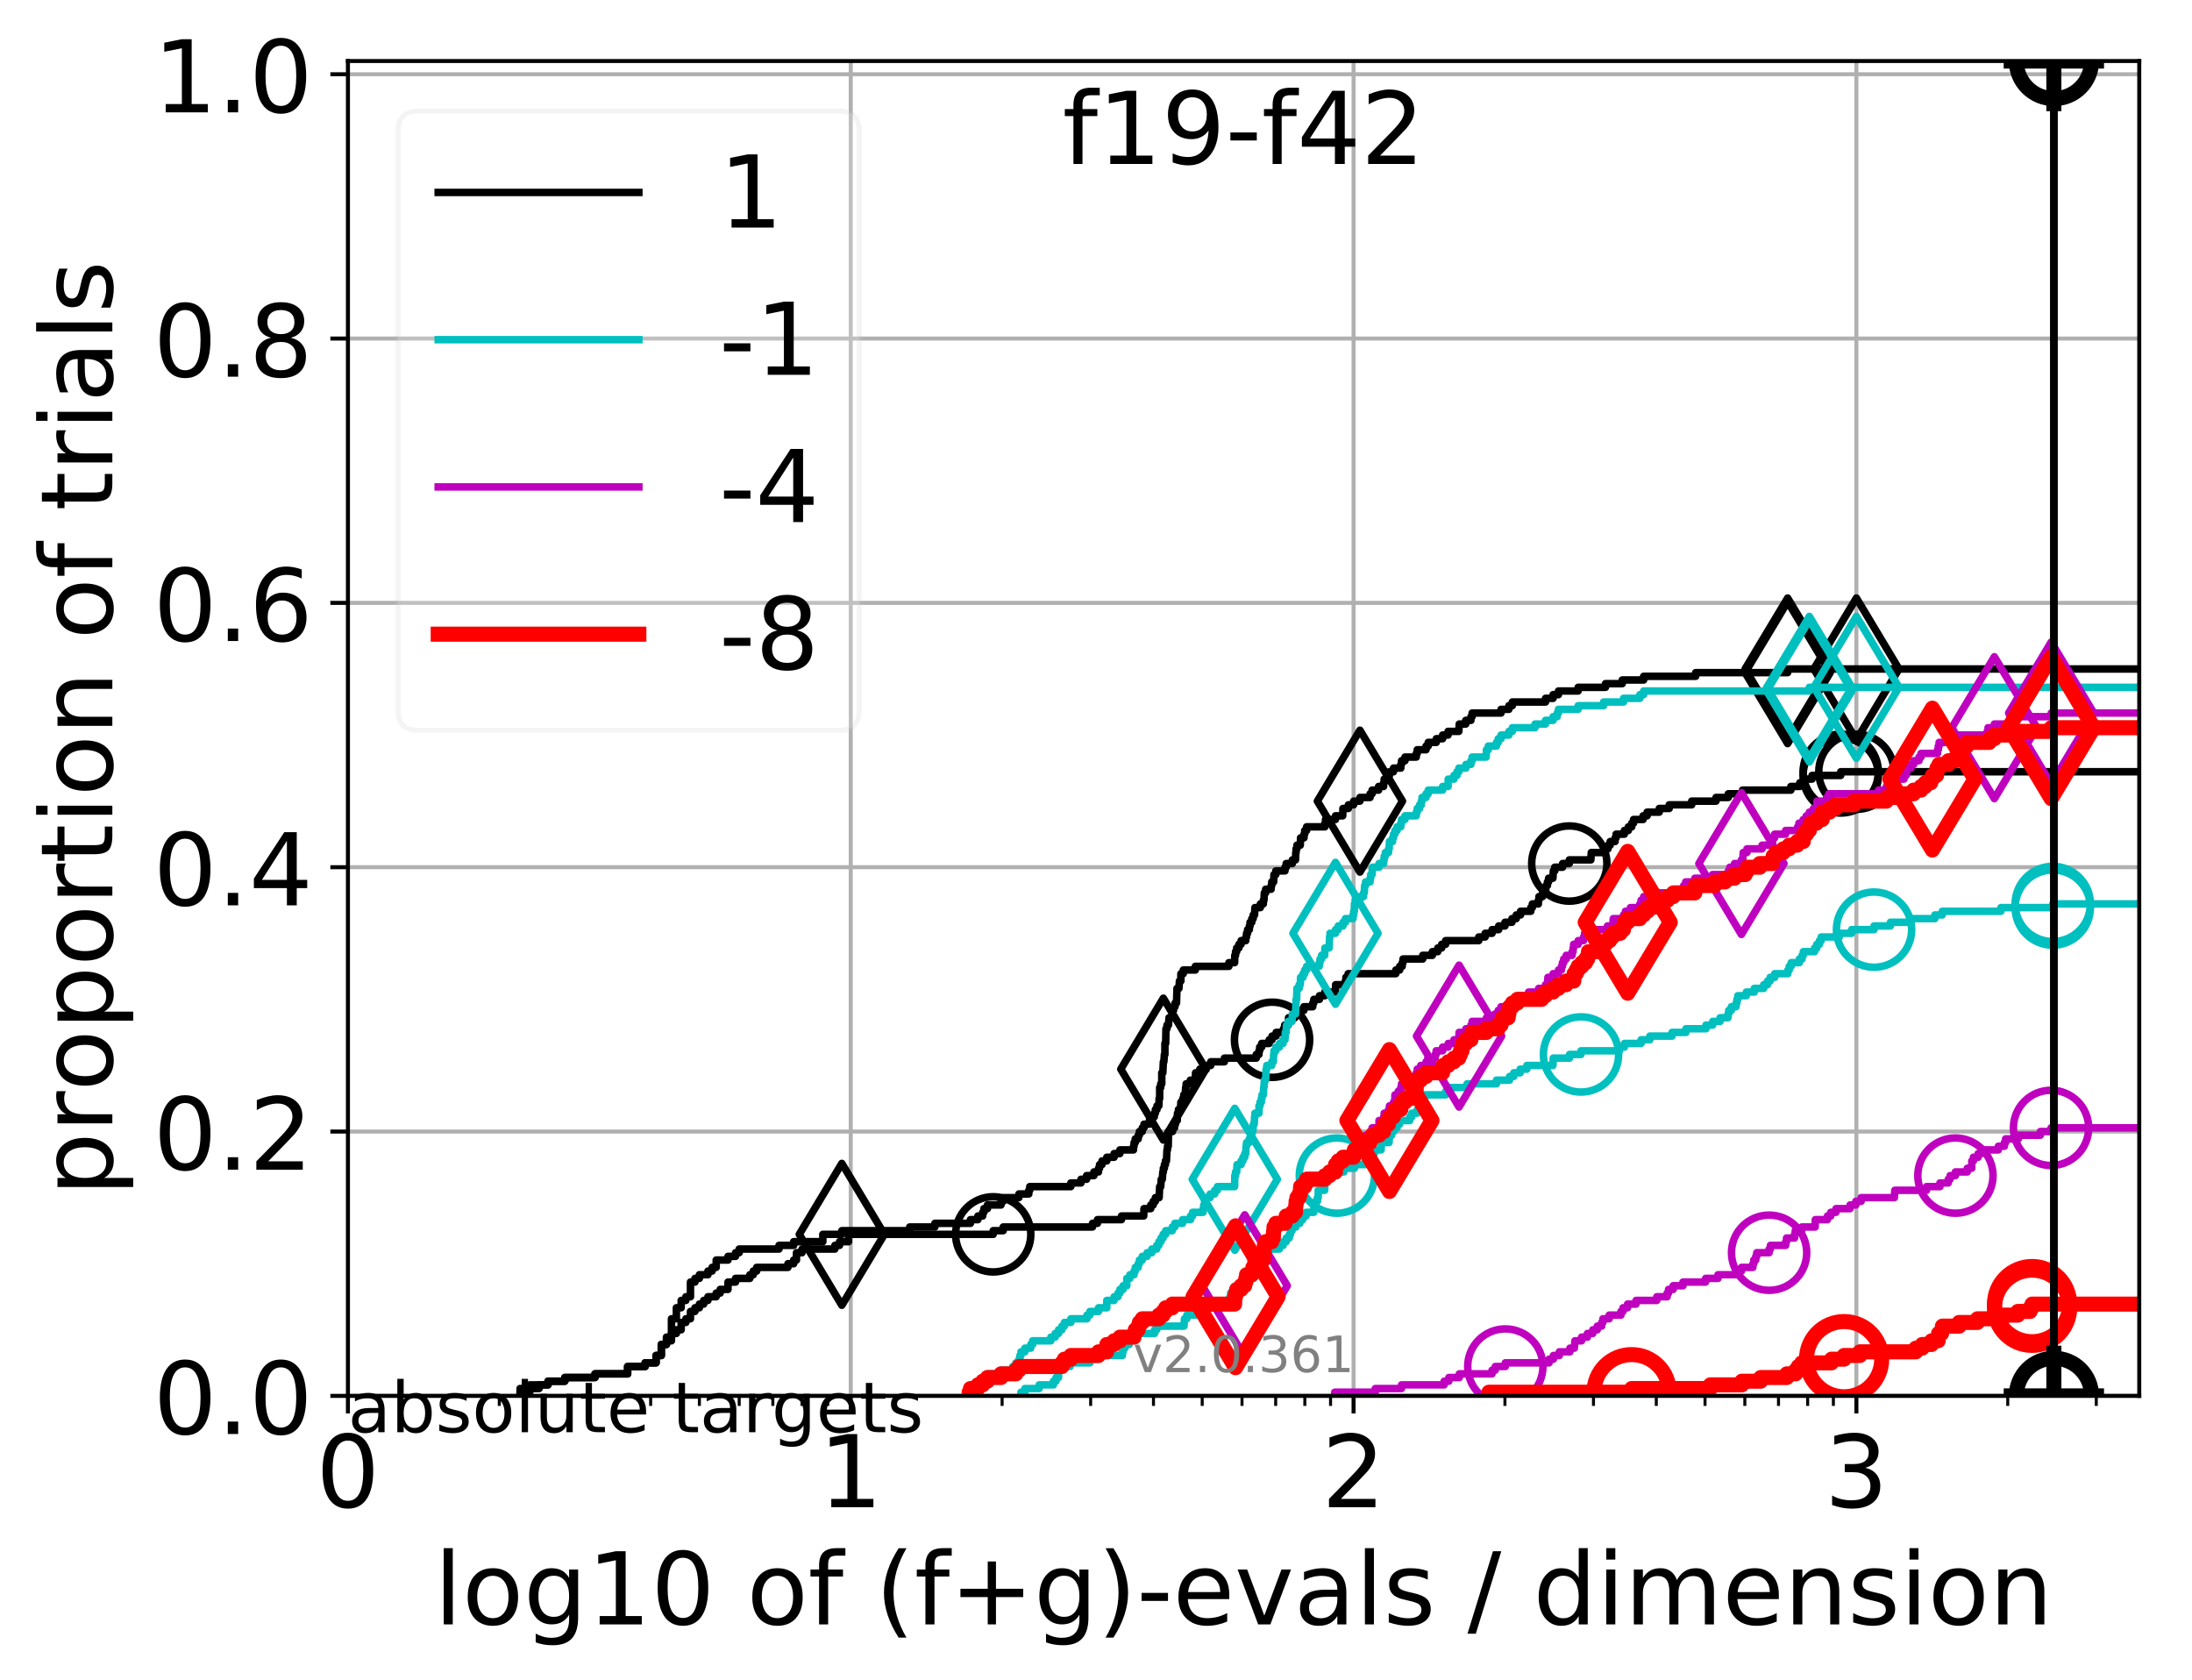 <?xml version="1.0" encoding="utf-8" standalone="no"?>
<!DOCTYPE svg PUBLIC "-//W3C//DTD SVG 1.1//EN"
  "http://www.w3.org/Graphics/SVG/1.1/DTD/svg11.dtd">
<!-- Created with matplotlib (http://matplotlib.org/) -->
<svg height="335pt" version="1.1" viewBox="0 0 437 335" width="437pt" xmlns="http://www.w3.org/2000/svg" xmlns:xlink="http://www.w3.org/1999/xlink">
 <defs>
  <style type="text/css">
*{stroke-linecap:butt;stroke-linejoin:round;}
  </style>
 </defs>
 <g id="figure_1">
  <g id="patch_1">
   <path d="M 0 335.188 
L 437.183 335.188 
L 437.183 0 
L 0 0 
z
" style="fill:#ffffff;"/>
  </g>
  <g id="axes_1">
   <g id="patch_2">
    <path d="M 69.362 278.276 
L 426.483 278.276 
L 426.483 12.164 
L 69.362 12.164 
z
" style="fill:#ffffff;"/>
   </g>
   <g id="matplotlib.axis_1">
    <g id="xtick_1">
     <g id="line2d_1">
      <path clip-path="url(#peb39ca3230)" d="M 69.362 278.276 
L 69.362 12.164 
" style="fill:none;stroke:#b0b0b0;stroke-linecap:square;stroke-width:0.8;"/>
     </g>
     <g id="line2d_2">
      <defs>
       <path d="M 0 0 
L 0 3.5 
" id="me3716bd817" style="stroke:#000000;stroke-width:0.8;"/>
      </defs>
      <g>
       <use style="stroke:#000000;stroke-width:0.8;" x="69.362" xlink:href="#me3716bd817" y="278.276"/>
      </g>
     </g>
     <g id="text_1">
      <!-- 0 -->
      <defs>
       <path d="M 31.781 66.406 
Q 24.172 66.406 20.328 58.906 
Q 16.5 51.422 16.5 36.375 
Q 16.5 21.391 20.328 13.891 
Q 24.172 6.391 31.781 6.391 
Q 39.453 6.391 43.281 13.891 
Q 47.125 21.391 47.125 36.375 
Q 47.125 51.422 43.281 58.906 
Q 39.453 66.406 31.781 66.406 
z
M 31.781 74.219 
Q 44.047 74.219 50.516 64.516 
Q 56.984 54.828 56.984 36.375 
Q 56.984 17.969 50.516 8.266 
Q 44.047 -1.422 31.781 -1.422 
Q 19.531 -1.422 13.062 8.266 
Q 6.594 17.969 6.594 36.375 
Q 6.594 54.828 13.062 64.516 
Q 19.531 74.219 31.781 74.219 
z
" id="DejaVuSans-30"/>
      </defs>
      <g transform="translate(63 300.473)scale(0.2 -0.2)">
       <use xlink:href="#DejaVuSans-30"/>
      </g>
     </g>
    </g>
    <g id="xtick_2">
     <g id="line2d_3">
      <path clip-path="url(#peb39ca3230)" d="M 169.606 278.276 
L 169.606 12.164 
" style="fill:none;stroke:#b0b0b0;stroke-linecap:square;stroke-width:0.8;"/>
     </g>
     <g id="line2d_4">
      <g>
       <use style="stroke:#000000;stroke-width:0.8;" x="169.606" xlink:href="#me3716bd817" y="278.276"/>
      </g>
     </g>
     <g id="text_2">
      <!-- 1 -->
      <defs>
       <path d="M 12.406 8.297 
L 28.516 8.297 
L 28.516 63.922 
L 10.984 60.406 
L 10.984 69.391 
L 28.422 72.906 
L 38.281 72.906 
L 38.281 8.297 
L 54.391 8.297 
L 54.391 0 
L 12.406 0 
z
" id="DejaVuSans-31"/>
      </defs>
      <g transform="translate(163.243 300.473)scale(0.2 -0.2)">
       <use xlink:href="#DejaVuSans-31"/>
      </g>
     </g>
    </g>
    <g id="xtick_3">
     <g id="line2d_5">
      <path clip-path="url(#peb39ca3230)" d="M 269.849 278.276 
L 269.849 12.164 
" style="fill:none;stroke:#b0b0b0;stroke-linecap:square;stroke-width:0.8;"/>
     </g>
     <g id="line2d_6">
      <g>
       <use style="stroke:#000000;stroke-width:0.8;" x="269.849" xlink:href="#me3716bd817" y="278.276"/>
      </g>
     </g>
     <g id="text_3">
      <!-- 2 -->
      <defs>
       <path d="M 19.188 8.297 
L 53.609 8.297 
L 53.609 0 
L 7.328 0 
L 7.328 8.297 
Q 12.938 14.109 22.625 23.891 
Q 32.328 33.688 34.812 36.531 
Q 39.547 41.844 41.422 45.531 
Q 43.312 49.219 43.312 52.781 
Q 43.312 58.594 39.234 62.25 
Q 35.156 65.922 28.609 65.922 
Q 23.969 65.922 18.812 64.312 
Q 13.672 62.703 7.812 59.422 
L 7.812 69.391 
Q 13.766 71.781 18.938 73 
Q 24.125 74.219 28.422 74.219 
Q 39.75 74.219 46.484 68.547 
Q 53.219 62.891 53.219 53.422 
Q 53.219 48.922 51.531 44.891 
Q 49.859 40.875 45.406 35.406 
Q 44.188 33.984 37.641 27.219 
Q 31.109 20.453 19.188 8.297 
z
" id="DejaVuSans-32"/>
      </defs>
      <g transform="translate(263.486 300.473)scale(0.2 -0.2)">
       <use xlink:href="#DejaVuSans-32"/>
      </g>
     </g>
    </g>
    <g id="xtick_4">
     <g id="line2d_7">
      <path clip-path="url(#peb39ca3230)" d="M 370.092 278.276 
L 370.092 12.164 
" style="fill:none;stroke:#b0b0b0;stroke-linecap:square;stroke-width:0.8;"/>
     </g>
     <g id="line2d_8">
      <g>
       <use style="stroke:#000000;stroke-width:0.8;" x="370.092" xlink:href="#me3716bd817" y="278.276"/>
      </g>
     </g>
     <g id="text_4">
      <!-- 3 -->
      <defs>
       <path d="M 40.578 39.312 
Q 47.656 37.797 51.625 33 
Q 55.609 28.219 55.609 21.188 
Q 55.609 10.406 48.188 4.484 
Q 40.766 -1.422 27.094 -1.422 
Q 22.516 -1.422 17.656 -0.516 
Q 12.797 0.391 7.625 2.203 
L 7.625 11.719 
Q 11.719 9.328 16.594 8.109 
Q 21.484 6.891 26.812 6.891 
Q 36.078 6.891 40.938 10.547 
Q 45.797 14.203 45.797 21.188 
Q 45.797 27.641 41.281 31.266 
Q 36.766 34.906 28.719 34.906 
L 20.219 34.906 
L 20.219 43.016 
L 29.109 43.016 
Q 36.375 43.016 40.234 45.922 
Q 44.094 48.828 44.094 54.297 
Q 44.094 59.906 40.109 62.906 
Q 36.141 65.922 28.719 65.922 
Q 24.656 65.922 20.016 65.031 
Q 15.375 64.156 9.812 62.312 
L 9.812 71.094 
Q 15.438 72.656 20.344 73.438 
Q 25.25 74.219 29.594 74.219 
Q 40.828 74.219 47.359 69.109 
Q 53.906 64.016 53.906 55.328 
Q 53.906 49.266 50.438 45.094 
Q 46.969 40.922 40.578 39.312 
z
" id="DejaVuSans-33"/>
      </defs>
      <g transform="translate(363.73 300.473)scale(0.2 -0.2)">
       <use xlink:href="#DejaVuSans-33"/>
      </g>
     </g>
    </g>
    <g id="xtick_5">
     <g id="line2d_9">
      <defs>
       <path d="M 0 0 
L 0 2 
" id="mcda3c78f9b" style="stroke:#000000;stroke-width:0.6;"/>
      </defs>
      <g>
       <use style="stroke:#000000;stroke-width:0.6;" x="99.539" xlink:href="#mcda3c78f9b" y="278.276"/>
      </g>
     </g>
    </g>
    <g id="xtick_6">
     <g id="line2d_10">
      <g>
       <use style="stroke:#000000;stroke-width:0.6;" x="117.191" xlink:href="#mcda3c78f9b" y="278.276"/>
      </g>
     </g>
    </g>
    <g id="xtick_7">
     <g id="line2d_11">
      <g>
       <use style="stroke:#000000;stroke-width:0.6;" x="129.715" xlink:href="#mcda3c78f9b" y="278.276"/>
      </g>
     </g>
    </g>
    <g id="xtick_8">
     <g id="line2d_12">
      <g>
       <use style="stroke:#000000;stroke-width:0.6;" x="139.43" xlink:href="#mcda3c78f9b" y="278.276"/>
      </g>
     </g>
    </g>
    <g id="xtick_9">
     <g id="line2d_13">
      <g>
       <use style="stroke:#000000;stroke-width:0.6;" x="147.367" xlink:href="#mcda3c78f9b" y="278.276"/>
      </g>
     </g>
    </g>
    <g id="xtick_10">
     <g id="line2d_14">
      <g>
       <use style="stroke:#000000;stroke-width:0.6;" x="154.078" xlink:href="#mcda3c78f9b" y="278.276"/>
      </g>
     </g>
    </g>
    <g id="xtick_11">
     <g id="line2d_15">
      <g>
       <use style="stroke:#000000;stroke-width:0.6;" x="159.891" xlink:href="#mcda3c78f9b" y="278.276"/>
      </g>
     </g>
    </g>
    <g id="xtick_12">
     <g id="line2d_16">
      <g>
       <use style="stroke:#000000;stroke-width:0.6;" x="165.019" xlink:href="#mcda3c78f9b" y="278.276"/>
      </g>
     </g>
    </g>
    <g id="xtick_13">
     <g id="line2d_17">
      <g>
       <use style="stroke:#000000;stroke-width:0.6;" x="199.782" xlink:href="#mcda3c78f9b" y="278.276"/>
      </g>
     </g>
    </g>
    <g id="xtick_14">
     <g id="line2d_18">
      <g>
       <use style="stroke:#000000;stroke-width:0.6;" x="217.434" xlink:href="#mcda3c78f9b" y="278.276"/>
      </g>
     </g>
    </g>
    <g id="xtick_15">
     <g id="line2d_19">
      <g>
       <use style="stroke:#000000;stroke-width:0.6;" x="229.958" xlink:href="#mcda3c78f9b" y="278.276"/>
      </g>
     </g>
    </g>
    <g id="xtick_16">
     <g id="line2d_20">
      <g>
       <use style="stroke:#000000;stroke-width:0.6;" x="239.673" xlink:href="#mcda3c78f9b" y="278.276"/>
      </g>
     </g>
    </g>
    <g id="xtick_17">
     <g id="line2d_21">
      <g>
       <use style="stroke:#000000;stroke-width:0.6;" x="247.61" xlink:href="#mcda3c78f9b" y="278.276"/>
      </g>
     </g>
    </g>
    <g id="xtick_18">
     <g id="line2d_22">
      <g>
       <use style="stroke:#000000;stroke-width:0.6;" x="254.321" xlink:href="#mcda3c78f9b" y="278.276"/>
      </g>
     </g>
    </g>
    <g id="xtick_19">
     <g id="line2d_23">
      <g>
       <use style="stroke:#000000;stroke-width:0.6;" x="260.134" xlink:href="#mcda3c78f9b" y="278.276"/>
      </g>
     </g>
    </g>
    <g id="xtick_20">
     <g id="line2d_24">
      <g>
       <use style="stroke:#000000;stroke-width:0.6;" x="265.262" xlink:href="#mcda3c78f9b" y="278.276"/>
      </g>
     </g>
    </g>
    <g id="xtick_21">
     <g id="line2d_25">
      <g>
       <use style="stroke:#000000;stroke-width:0.6;" x="300.025" xlink:href="#mcda3c78f9b" y="278.276"/>
      </g>
     </g>
    </g>
    <g id="xtick_22">
     <g id="line2d_26">
      <g>
       <use style="stroke:#000000;stroke-width:0.6;" x="317.677" xlink:href="#mcda3c78f9b" y="278.276"/>
      </g>
     </g>
    </g>
    <g id="xtick_23">
     <g id="line2d_27">
      <g>
       <use style="stroke:#000000;stroke-width:0.6;" x="330.201" xlink:href="#mcda3c78f9b" y="278.276"/>
      </g>
     </g>
    </g>
    <g id="xtick_24">
     <g id="line2d_28">
      <g>
       <use style="stroke:#000000;stroke-width:0.6;" x="339.916" xlink:href="#mcda3c78f9b" y="278.276"/>
      </g>
     </g>
    </g>
    <g id="xtick_25">
     <g id="line2d_29">
      <g>
       <use style="stroke:#000000;stroke-width:0.6;" x="347.853" xlink:href="#mcda3c78f9b" y="278.276"/>
      </g>
     </g>
    </g>
    <g id="xtick_26">
     <g id="line2d_30">
      <g>
       <use style="stroke:#000000;stroke-width:0.6;" x="354.564" xlink:href="#mcda3c78f9b" y="278.276"/>
      </g>
     </g>
    </g>
    <g id="xtick_27">
     <g id="line2d_31">
      <g>
       <use style="stroke:#000000;stroke-width:0.6;" x="360.378" xlink:href="#mcda3c78f9b" y="278.276"/>
      </g>
     </g>
    </g>
    <g id="xtick_28">
     <g id="line2d_32">
      <g>
       <use style="stroke:#000000;stroke-width:0.6;" x="365.505" xlink:href="#mcda3c78f9b" y="278.276"/>
      </g>
     </g>
    </g>
    <g id="xtick_29">
     <g id="line2d_33">
      <g>
       <use style="stroke:#000000;stroke-width:0.6;" x="400.268" xlink:href="#mcda3c78f9b" y="278.276"/>
      </g>
     </g>
    </g>
    <g id="xtick_30">
     <g id="line2d_34">
      <g>
       <use style="stroke:#000000;stroke-width:0.6;" x="417.92" xlink:href="#mcda3c78f9b" y="278.276"/>
      </g>
     </g>
    </g>
    <g id="text_5">
     <!-- log10 of (f+g)-evals / dimension -->
     <defs>
      <path d="M 9.422 75.984 
L 18.406 75.984 
L 18.406 0 
L 9.422 0 
z
" id="DejaVuSans-6c"/>
      <path d="M 30.609 48.391 
Q 23.391 48.391 19.188 42.75 
Q 14.984 37.109 14.984 27.297 
Q 14.984 17.484 19.156 11.844 
Q 23.344 6.203 30.609 6.203 
Q 37.797 6.203 41.984 11.859 
Q 46.188 17.531 46.188 27.297 
Q 46.188 37.016 41.984 42.703 
Q 37.797 48.391 30.609 48.391 
z
M 30.609 56 
Q 42.328 56 49.016 48.375 
Q 55.719 40.766 55.719 27.297 
Q 55.719 13.875 49.016 6.219 
Q 42.328 -1.422 30.609 -1.422 
Q 18.844 -1.422 12.172 6.219 
Q 5.516 13.875 5.516 27.297 
Q 5.516 40.766 12.172 48.375 
Q 18.844 56 30.609 56 
z
" id="DejaVuSans-6f"/>
      <path d="M 45.406 27.984 
Q 45.406 37.75 41.375 43.109 
Q 37.359 48.484 30.078 48.484 
Q 22.859 48.484 18.828 43.109 
Q 14.797 37.75 14.797 27.984 
Q 14.797 18.266 18.828 12.891 
Q 22.859 7.516 30.078 7.516 
Q 37.359 7.516 41.375 12.891 
Q 45.406 18.266 45.406 27.984 
z
M 54.391 6.781 
Q 54.391 -7.172 48.188 -13.984 
Q 42 -20.797 29.203 -20.797 
Q 24.469 -20.797 20.266 -20.094 
Q 16.062 -19.391 12.109 -17.922 
L 12.109 -9.188 
Q 16.062 -11.328 19.922 -12.344 
Q 23.781 -13.375 27.781 -13.375 
Q 36.625 -13.375 41.016 -8.766 
Q 45.406 -4.156 45.406 5.172 
L 45.406 9.625 
Q 42.625 4.781 38.281 2.391 
Q 33.938 0 27.875 0 
Q 17.828 0 11.672 7.656 
Q 5.516 15.328 5.516 27.984 
Q 5.516 40.672 11.672 48.328 
Q 17.828 56 27.875 56 
Q 33.938 56 38.281 53.609 
Q 42.625 51.219 45.406 46.391 
L 45.406 54.688 
L 54.391 54.688 
z
" id="DejaVuSans-67"/>
      <path id="DejaVuSans-20"/>
      <path d="M 37.109 75.984 
L 37.109 68.5 
L 28.516 68.5 
Q 23.688 68.5 21.797 66.547 
Q 19.922 64.594 19.922 59.516 
L 19.922 54.688 
L 34.719 54.688 
L 34.719 47.703 
L 19.922 47.703 
L 19.922 0 
L 10.891 0 
L 10.891 47.703 
L 2.297 47.703 
L 2.297 54.688 
L 10.891 54.688 
L 10.891 58.5 
Q 10.891 67.625 15.141 71.797 
Q 19.391 75.984 28.609 75.984 
z
" id="DejaVuSans-66"/>
      <path d="M 31 75.875 
Q 24.469 64.656 21.281 53.656 
Q 18.109 42.672 18.109 31.391 
Q 18.109 20.125 21.312 9.062 
Q 24.516 -2 31 -13.188 
L 23.188 -13.188 
Q 15.875 -1.703 12.234 9.375 
Q 8.594 20.453 8.594 31.391 
Q 8.594 42.281 12.203 53.312 
Q 15.828 64.359 23.188 75.875 
z
" id="DejaVuSans-28"/>
      <path d="M 46 62.703 
L 46 35.5 
L 73.188 35.5 
L 73.188 27.203 
L 46 27.203 
L 46 0 
L 37.797 0 
L 37.797 27.203 
L 10.594 27.203 
L 10.594 35.5 
L 37.797 35.5 
L 37.797 62.703 
z
" id="DejaVuSans-2b"/>
      <path d="M 8.016 75.875 
L 15.828 75.875 
Q 23.141 64.359 26.781 53.312 
Q 30.422 42.281 30.422 31.391 
Q 30.422 20.453 26.781 9.375 
Q 23.141 -1.703 15.828 -13.188 
L 8.016 -13.188 
Q 14.5 -2 17.703 9.062 
Q 20.906 20.125 20.906 31.391 
Q 20.906 42.672 17.703 53.656 
Q 14.5 64.656 8.016 75.875 
z
" id="DejaVuSans-29"/>
      <path d="M 4.891 31.391 
L 31.203 31.391 
L 31.203 23.391 
L 4.891 23.391 
z
" id="DejaVuSans-2d"/>
      <path d="M 56.203 29.594 
L 56.203 25.203 
L 14.891 25.203 
Q 15.484 15.922 20.484 11.062 
Q 25.484 6.203 34.422 6.203 
Q 39.594 6.203 44.453 7.469 
Q 49.312 8.734 54.109 11.281 
L 54.109 2.781 
Q 49.266 0.734 44.188 -0.344 
Q 39.109 -1.422 33.891 -1.422 
Q 20.797 -1.422 13.156 6.188 
Q 5.516 13.812 5.516 26.812 
Q 5.516 40.234 12.766 48.109 
Q 20.016 56 32.328 56 
Q 43.359 56 49.781 48.891 
Q 56.203 41.797 56.203 29.594 
z
M 47.219 32.234 
Q 47.125 39.594 43.094 43.984 
Q 39.062 48.391 32.422 48.391 
Q 24.906 48.391 20.391 44.141 
Q 15.875 39.891 15.188 32.172 
z
" id="DejaVuSans-65"/>
      <path d="M 2.984 54.688 
L 12.5 54.688 
L 29.594 8.797 
L 46.688 54.688 
L 56.203 54.688 
L 35.688 0 
L 23.484 0 
z
" id="DejaVuSans-76"/>
      <path d="M 34.281 27.484 
Q 23.391 27.484 19.188 25 
Q 14.984 22.516 14.984 16.5 
Q 14.984 11.719 18.141 8.906 
Q 21.297 6.109 26.703 6.109 
Q 34.188 6.109 38.703 11.406 
Q 43.219 16.703 43.219 25.484 
L 43.219 27.484 
z
M 52.203 31.203 
L 52.203 0 
L 43.219 0 
L 43.219 8.297 
Q 40.141 3.328 35.547 0.953 
Q 30.953 -1.422 24.312 -1.422 
Q 15.922 -1.422 10.953 3.297 
Q 6 8.016 6 15.922 
Q 6 25.141 12.172 29.828 
Q 18.359 34.516 30.609 34.516 
L 43.219 34.516 
L 43.219 35.406 
Q 43.219 41.609 39.141 45 
Q 35.062 48.391 27.688 48.391 
Q 23 48.391 18.547 47.266 
Q 14.109 46.141 10.016 43.891 
L 10.016 52.203 
Q 14.938 54.109 19.578 55.047 
Q 24.219 56 28.609 56 
Q 40.484 56 46.344 49.844 
Q 52.203 43.703 52.203 31.203 
z
" id="DejaVuSans-61"/>
      <path d="M 44.281 53.078 
L 44.281 44.578 
Q 40.484 46.531 36.375 47.5 
Q 32.281 48.484 27.875 48.484 
Q 21.188 48.484 17.844 46.438 
Q 14.5 44.391 14.5 40.281 
Q 14.5 37.156 16.891 35.375 
Q 19.281 33.594 26.516 31.984 
L 29.594 31.297 
Q 39.156 29.25 43.188 25.516 
Q 47.219 21.781 47.219 15.094 
Q 47.219 7.469 41.188 3.016 
Q 35.156 -1.422 24.609 -1.422 
Q 20.219 -1.422 15.453 -0.562 
Q 10.688 0.297 5.422 2 
L 5.422 11.281 
Q 10.406 8.688 15.234 7.391 
Q 20.062 6.109 24.812 6.109 
Q 31.156 6.109 34.562 8.281 
Q 37.984 10.453 37.984 14.406 
Q 37.984 18.062 35.516 20.016 
Q 33.062 21.969 24.703 23.781 
L 21.578 24.516 
Q 13.234 26.266 9.516 29.906 
Q 5.812 33.547 5.812 39.891 
Q 5.812 47.609 11.281 51.797 
Q 16.75 56 26.812 56 
Q 31.781 56 36.172 55.266 
Q 40.578 54.547 44.281 53.078 
z
" id="DejaVuSans-73"/>
      <path d="M 25.391 72.906 
L 33.688 72.906 
L 8.297 -9.281 
L 0 -9.281 
z
" id="DejaVuSans-2f"/>
      <path d="M 45.406 46.391 
L 45.406 75.984 
L 54.391 75.984 
L 54.391 0 
L 45.406 0 
L 45.406 8.203 
Q 42.578 3.328 38.25 0.953 
Q 33.938 -1.422 27.875 -1.422 
Q 17.969 -1.422 11.734 6.484 
Q 5.516 14.406 5.516 27.297 
Q 5.516 40.188 11.734 48.094 
Q 17.969 56 27.875 56 
Q 33.938 56 38.25 53.625 
Q 42.578 51.266 45.406 46.391 
z
M 14.797 27.297 
Q 14.797 17.391 18.875 11.75 
Q 22.953 6.109 30.078 6.109 
Q 37.203 6.109 41.297 11.75 
Q 45.406 17.391 45.406 27.297 
Q 45.406 37.203 41.297 42.844 
Q 37.203 48.484 30.078 48.484 
Q 22.953 48.484 18.875 42.844 
Q 14.797 37.203 14.797 27.297 
z
" id="DejaVuSans-64"/>
      <path d="M 9.422 54.688 
L 18.406 54.688 
L 18.406 0 
L 9.422 0 
z
M 9.422 75.984 
L 18.406 75.984 
L 18.406 64.594 
L 9.422 64.594 
z
" id="DejaVuSans-69"/>
      <path d="M 52 44.188 
Q 55.375 50.25 60.062 53.125 
Q 64.75 56 71.094 56 
Q 79.641 56 84.281 50.016 
Q 88.922 44.047 88.922 33.016 
L 88.922 0 
L 79.891 0 
L 79.891 32.719 
Q 79.891 40.578 77.094 44.375 
Q 74.312 48.188 68.609 48.188 
Q 61.625 48.188 57.562 43.547 
Q 53.516 38.922 53.516 30.906 
L 53.516 0 
L 44.484 0 
L 44.484 32.719 
Q 44.484 40.625 41.703 44.406 
Q 38.922 48.188 33.109 48.188 
Q 26.219 48.188 22.156 43.531 
Q 18.109 38.875 18.109 30.906 
L 18.109 0 
L 9.078 0 
L 9.078 54.688 
L 18.109 54.688 
L 18.109 46.188 
Q 21.188 51.219 25.484 53.609 
Q 29.781 56 35.688 56 
Q 41.656 56 45.828 52.969 
Q 50 49.953 52 44.188 
z
" id="DejaVuSans-6d"/>
      <path d="M 54.891 33.016 
L 54.891 0 
L 45.906 0 
L 45.906 32.719 
Q 45.906 40.484 42.875 44.328 
Q 39.844 48.188 33.797 48.188 
Q 26.516 48.188 22.312 43.547 
Q 18.109 38.922 18.109 30.906 
L 18.109 0 
L 9.078 0 
L 9.078 54.688 
L 18.109 54.688 
L 18.109 46.188 
Q 21.344 51.125 25.703 53.562 
Q 30.078 56 35.797 56 
Q 45.219 56 50.047 50.172 
Q 54.891 44.344 54.891 33.016 
z
" id="DejaVuSans-6e"/>
     </defs>
     <g transform="translate(86.583 323.829)scale(0.2 -0.2)">
      <use xlink:href="#DejaVuSans-6c"/>
      <use x="27.783" xlink:href="#DejaVuSans-6f"/>
      <use x="88.965" xlink:href="#DejaVuSans-67"/>
      <use x="152.441" xlink:href="#DejaVuSans-31"/>
      <use x="216.064" xlink:href="#DejaVuSans-30"/>
      <use x="279.688" xlink:href="#DejaVuSans-20"/>
      <use x="311.475" xlink:href="#DejaVuSans-6f"/>
      <use x="372.656" xlink:href="#DejaVuSans-66"/>
      <use x="407.861" xlink:href="#DejaVuSans-20"/>
      <use x="439.648" xlink:href="#DejaVuSans-28"/>
      <use x="478.662" xlink:href="#DejaVuSans-66"/>
      <use x="513.867" xlink:href="#DejaVuSans-2b"/>
      <use x="597.656" xlink:href="#DejaVuSans-67"/>
      <use x="661.133" xlink:href="#DejaVuSans-29"/>
      <use x="700.146" xlink:href="#DejaVuSans-2d"/>
      <use x="736.23" xlink:href="#DejaVuSans-65"/>
      <use x="797.754" xlink:href="#DejaVuSans-76"/>
      <use x="856.934" xlink:href="#DejaVuSans-61"/>
      <use x="918.213" xlink:href="#DejaVuSans-6c"/>
      <use x="945.996" xlink:href="#DejaVuSans-73"/>
      <use x="998.096" xlink:href="#DejaVuSans-20"/>
      <use x="1029.883" xlink:href="#DejaVuSans-2f"/>
      <use x="1063.574" xlink:href="#DejaVuSans-20"/>
      <use x="1095.361" xlink:href="#DejaVuSans-64"/>
      <use x="1158.838" xlink:href="#DejaVuSans-69"/>
      <use x="1186.621" xlink:href="#DejaVuSans-6d"/>
      <use x="1284.033" xlink:href="#DejaVuSans-65"/>
      <use x="1345.557" xlink:href="#DejaVuSans-6e"/>
      <use x="1408.936" xlink:href="#DejaVuSans-73"/>
      <use x="1461.035" xlink:href="#DejaVuSans-69"/>
      <use x="1488.818" xlink:href="#DejaVuSans-6f"/>
      <use x="1550" xlink:href="#DejaVuSans-6e"/>
     </g>
    </g>
   </g>
   <g id="matplotlib.axis_2">
    <g id="ytick_1">
     <g id="line2d_35">
      <path clip-path="url(#peb39ca3230)" d="M 69.362 278.276 
L 426.483 278.276 
" style="fill:none;stroke:#b0b0b0;stroke-linecap:square;stroke-width:0.8;"/>
     </g>
     <g id="line2d_36">
      <defs>
       <path d="M 0 0 
L -3.5 0 
" id="me65d1c0768" style="stroke:#000000;stroke-width:0.8;"/>
      </defs>
      <g>
       <use style="stroke:#000000;stroke-width:0.8;" x="69.362" xlink:href="#me65d1c0768" y="278.276"/>
      </g>
     </g>
     <g id="text_6">
      <!-- 0.0 -->
      <defs>
       <path d="M 10.688 12.406 
L 21 12.406 
L 21 0 
L 10.688 0 
z
" id="DejaVuSans-2e"/>
      </defs>
      <g transform="translate(30.556 285.874)scale(0.2 -0.2)">
       <use xlink:href="#DejaVuSans-30"/>
       <use x="63.623" xlink:href="#DejaVuSans-2e"/>
       <use x="95.41" xlink:href="#DejaVuSans-30"/>
      </g>
     </g>
    </g>
    <g id="ytick_2">
     <g id="line2d_37">
      <path clip-path="url(#peb39ca3230)" d="M 69.362 225.58 
L 426.483 225.58 
" style="fill:none;stroke:#b0b0b0;stroke-linecap:square;stroke-width:0.8;"/>
     </g>
     <g id="line2d_38">
      <g>
       <use style="stroke:#000000;stroke-width:0.8;" x="69.362" xlink:href="#me65d1c0768" y="225.58"/>
      </g>
     </g>
     <g id="text_7">
      <!-- 0.2 -->
      <g transform="translate(30.556 233.179)scale(0.2 -0.2)">
       <use xlink:href="#DejaVuSans-30"/>
       <use x="63.623" xlink:href="#DejaVuSans-2e"/>
       <use x="95.41" xlink:href="#DejaVuSans-32"/>
      </g>
     </g>
    </g>
    <g id="ytick_3">
     <g id="line2d_39">
      <path clip-path="url(#peb39ca3230)" d="M 69.362 172.885 
L 426.483 172.885 
" style="fill:none;stroke:#b0b0b0;stroke-linecap:square;stroke-width:0.8;"/>
     </g>
     <g id="line2d_40">
      <g>
       <use style="stroke:#000000;stroke-width:0.8;" x="69.362" xlink:href="#me65d1c0768" y="172.885"/>
      </g>
     </g>
     <g id="text_8">
      <!-- 0.4 -->
      <defs>
       <path d="M 37.797 64.312 
L 12.891 25.391 
L 37.797 25.391 
z
M 35.203 72.906 
L 47.609 72.906 
L 47.609 25.391 
L 58.016 25.391 
L 58.016 17.188 
L 47.609 17.188 
L 47.609 0 
L 37.797 0 
L 37.797 17.188 
L 4.891 17.188 
L 4.891 26.703 
z
" id="DejaVuSans-34"/>
      </defs>
      <g transform="translate(30.556 180.483)scale(0.2 -0.2)">
       <use xlink:href="#DejaVuSans-30"/>
       <use x="63.623" xlink:href="#DejaVuSans-2e"/>
       <use x="95.41" xlink:href="#DejaVuSans-34"/>
      </g>
     </g>
    </g>
    <g id="ytick_4">
     <g id="line2d_41">
      <path clip-path="url(#peb39ca3230)" d="M 69.362 120.189 
L 426.483 120.189 
" style="fill:none;stroke:#b0b0b0;stroke-linecap:square;stroke-width:0.8;"/>
     </g>
     <g id="line2d_42">
      <g>
       <use style="stroke:#000000;stroke-width:0.8;" x="69.362" xlink:href="#me65d1c0768" y="120.189"/>
      </g>
     </g>
     <g id="text_9">
      <!-- 0.6 -->
      <defs>
       <path d="M 33.016 40.375 
Q 26.375 40.375 22.484 35.828 
Q 18.609 31.297 18.609 23.391 
Q 18.609 15.531 22.484 10.953 
Q 26.375 6.391 33.016 6.391 
Q 39.656 6.391 43.531 10.953 
Q 47.406 15.531 47.406 23.391 
Q 47.406 31.297 43.531 35.828 
Q 39.656 40.375 33.016 40.375 
z
M 52.594 71.297 
L 52.594 62.312 
Q 48.875 64.062 45.094 64.984 
Q 41.312 65.922 37.594 65.922 
Q 27.828 65.922 22.672 59.328 
Q 17.531 52.734 16.797 39.406 
Q 19.672 43.656 24.016 45.922 
Q 28.375 48.188 33.594 48.188 
Q 44.578 48.188 50.953 41.516 
Q 57.328 34.859 57.328 23.391 
Q 57.328 12.156 50.688 5.359 
Q 44.047 -1.422 33.016 -1.422 
Q 20.359 -1.422 13.672 8.266 
Q 6.984 17.969 6.984 36.375 
Q 6.984 53.656 15.188 63.938 
Q 23.391 74.219 37.203 74.219 
Q 40.922 74.219 44.703 73.484 
Q 48.484 72.75 52.594 71.297 
z
" id="DejaVuSans-36"/>
      </defs>
      <g transform="translate(30.556 127.788)scale(0.2 -0.2)">
       <use xlink:href="#DejaVuSans-30"/>
       <use x="63.623" xlink:href="#DejaVuSans-2e"/>
       <use x="95.41" xlink:href="#DejaVuSans-36"/>
      </g>
     </g>
    </g>
    <g id="ytick_5">
     <g id="line2d_43">
      <path clip-path="url(#peb39ca3230)" d="M 69.362 67.494 
L 426.483 67.494 
" style="fill:none;stroke:#b0b0b0;stroke-linecap:square;stroke-width:0.8;"/>
     </g>
     <g id="line2d_44">
      <g>
       <use style="stroke:#000000;stroke-width:0.8;" x="69.362" xlink:href="#me65d1c0768" y="67.494"/>
      </g>
     </g>
     <g id="text_10">
      <!-- 0.8 -->
      <defs>
       <path d="M 31.781 34.625 
Q 24.75 34.625 20.719 30.859 
Q 16.703 27.094 16.703 20.516 
Q 16.703 13.922 20.719 10.156 
Q 24.75 6.391 31.781 6.391 
Q 38.812 6.391 42.859 10.172 
Q 46.922 13.969 46.922 20.516 
Q 46.922 27.094 42.891 30.859 
Q 38.875 34.625 31.781 34.625 
z
M 21.922 38.812 
Q 15.578 40.375 12.031 44.719 
Q 8.5 49.078 8.5 55.328 
Q 8.5 64.062 14.719 69.141 
Q 20.953 74.219 31.781 74.219 
Q 42.672 74.219 48.875 69.141 
Q 55.078 64.062 55.078 55.328 
Q 55.078 49.078 51.531 44.719 
Q 48 40.375 41.703 38.812 
Q 48.828 37.156 52.797 32.312 
Q 56.781 27.484 56.781 20.516 
Q 56.781 9.906 50.312 4.234 
Q 43.844 -1.422 31.781 -1.422 
Q 19.734 -1.422 13.25 4.234 
Q 6.781 9.906 6.781 20.516 
Q 6.781 27.484 10.781 32.312 
Q 14.797 37.156 21.922 38.812 
z
M 18.312 54.391 
Q 18.312 48.734 21.844 45.562 
Q 25.391 42.391 31.781 42.391 
Q 38.141 42.391 41.719 45.562 
Q 45.312 48.734 45.312 54.391 
Q 45.312 60.062 41.719 63.234 
Q 38.141 66.406 31.781 66.406 
Q 25.391 66.406 21.844 63.234 
Q 18.312 60.062 18.312 54.391 
z
" id="DejaVuSans-38"/>
      </defs>
      <g transform="translate(30.556 75.092)scale(0.2 -0.2)">
       <use xlink:href="#DejaVuSans-30"/>
       <use x="63.623" xlink:href="#DejaVuSans-2e"/>
       <use x="95.41" xlink:href="#DejaVuSans-38"/>
      </g>
     </g>
    </g>
    <g id="ytick_6">
     <g id="line2d_45">
      <path clip-path="url(#peb39ca3230)" d="M 69.362 14.798 
L 426.483 14.798 
" style="fill:none;stroke:#b0b0b0;stroke-linecap:square;stroke-width:0.8;"/>
     </g>
     <g id="line2d_46">
      <g>
       <use style="stroke:#000000;stroke-width:0.8;" x="69.362" xlink:href="#me65d1c0768" y="14.798"/>
      </g>
     </g>
     <g id="text_11">
      <!-- 1.0 -->
      <g transform="translate(30.556 22.397)scale(0.2 -0.2)">
       <use xlink:href="#DejaVuSans-31"/>
       <use x="63.623" xlink:href="#DejaVuSans-2e"/>
       <use x="95.41" xlink:href="#DejaVuSans-30"/>
      </g>
     </g>
    </g>
    <g id="text_12">
     <!-- proportion of trials -->
     <defs>
      <path d="M 18.109 8.203 
L 18.109 -20.797 
L 9.078 -20.797 
L 9.078 54.688 
L 18.109 54.688 
L 18.109 46.391 
Q 20.953 51.266 25.266 53.625 
Q 29.594 56 35.594 56 
Q 45.562 56 51.781 48.094 
Q 58.016 40.188 58.016 27.297 
Q 58.016 14.406 51.781 6.484 
Q 45.562 -1.422 35.594 -1.422 
Q 29.594 -1.422 25.266 0.953 
Q 20.953 3.328 18.109 8.203 
z
M 48.688 27.297 
Q 48.688 37.203 44.609 42.844 
Q 40.531 48.484 33.406 48.484 
Q 26.266 48.484 22.188 42.844 
Q 18.109 37.203 18.109 27.297 
Q 18.109 17.391 22.188 11.75 
Q 26.266 6.109 33.406 6.109 
Q 40.531 6.109 44.609 11.75 
Q 48.688 17.391 48.688 27.297 
z
" id="DejaVuSans-70"/>
      <path d="M 41.109 46.297 
Q 39.594 47.172 37.812 47.578 
Q 36.031 48 33.891 48 
Q 26.266 48 22.188 43.047 
Q 18.109 38.094 18.109 28.812 
L 18.109 0 
L 9.078 0 
L 9.078 54.688 
L 18.109 54.688 
L 18.109 46.188 
Q 20.953 51.172 25.484 53.578 
Q 30.031 56 36.531 56 
Q 37.453 56 38.578 55.875 
Q 39.703 55.766 41.062 55.516 
z
" id="DejaVuSans-72"/>
      <path d="M 18.312 70.219 
L 18.312 54.688 
L 36.812 54.688 
L 36.812 47.703 
L 18.312 47.703 
L 18.312 18.016 
Q 18.312 11.328 20.141 9.422 
Q 21.969 7.516 27.594 7.516 
L 36.812 7.516 
L 36.812 0 
L 27.594 0 
Q 17.188 0 13.234 3.875 
Q 9.281 7.766 9.281 18.016 
L 9.281 47.703 
L 2.688 47.703 
L 2.688 54.688 
L 9.281 54.688 
L 9.281 70.219 
z
" id="DejaVuSans-74"/>
     </defs>
     <g transform="translate(22.397 238.448)rotate(-90)scale(0.2 -0.2)">
      <use xlink:href="#DejaVuSans-70"/>
      <use x="63.477" xlink:href="#DejaVuSans-72"/>
      <use x="104.559" xlink:href="#DejaVuSans-6f"/>
      <use x="165.74" xlink:href="#DejaVuSans-70"/>
      <use x="229.217" xlink:href="#DejaVuSans-6f"/>
      <use x="290.398" xlink:href="#DejaVuSans-72"/>
      <use x="331.512" xlink:href="#DejaVuSans-74"/>
      <use x="370.721" xlink:href="#DejaVuSans-69"/>
      <use x="398.504" xlink:href="#DejaVuSans-6f"/>
      <use x="459.686" xlink:href="#DejaVuSans-6e"/>
      <use x="523.064" xlink:href="#DejaVuSans-20"/>
      <use x="554.852" xlink:href="#DejaVuSans-6f"/>
      <use x="616.033" xlink:href="#DejaVuSans-66"/>
      <use x="651.238" xlink:href="#DejaVuSans-20"/>
      <use x="683.025" xlink:href="#DejaVuSans-74"/>
      <use x="722.234" xlink:href="#DejaVuSans-72"/>
      <use x="763.348" xlink:href="#DejaVuSans-69"/>
      <use x="791.131" xlink:href="#DejaVuSans-61"/>
      <use x="852.41" xlink:href="#DejaVuSans-6c"/>
      <use x="880.193" xlink:href="#DejaVuSans-73"/>
     </g>
    </g>
   </g>
   <g id="line2d_47">
    <path clip-path="url(#peb39ca3230)" d="M 103.688 278.276 
L 103.688 277.544 
L 103.688 277.544 
L 103.688 277.544 
L 103.688 276.812 
L 105.623 276.812 
L 105.623 276.08 
L 109.253 276.08 
L 109.253 275.348 
L 112.604 275.348 
L 112.604 274.616 
L 118.618 274.616 
L 118.618 273.884 
L 125.128 273.884 
L 125.128 272.421 
L 128.613 272.421 
L 128.613 271.689 
L 130.79 271.689 
L 130.79 270.225 
L 131.839 270.225 
L 131.839 268.029 
L 132.863 268.029 
L 132.863 266.566 
L 133.864 266.566 
L 133.864 262.906 
L 134.843 262.906 
L 134.843 260.711 
L 135.799 260.711 
L 135.799 259.247 
L 136.736 259.247 
L 136.736 258.515 
L 137.652 258.515 
L 137.652 255.587 
L 138.55 255.587 
L 138.55 254.855 
L 139.43 254.855 
L 139.43 254.124 
L 141.137 254.124 
L 141.137 253.392 
L 141.966 253.392 
L 141.966 252.66 
L 142.78 252.66 
L 142.78 251.196 
L 145.134 251.196 
L 145.134 250.464 
L 146.635 250.464 
L 146.635 249.732 
L 147.367 249.732 
L 147.367 249 
L 155.304 249 
L 155.304 248.269 
L 158.227 248.269 
L 158.227 247.537 
L 164.04 247.537 
L 164.04 246.073 
L 167.829 246.073 
L 167.829 245.341 
L 181.361 245.341 
L 181.361 244.609 
L 186.378 244.609 
L 186.378 243.877 
L 193.468 243.877 
L 193.468 243.145 
L 194.953 243.145 
L 194.953 242.413 
L 195.915 242.413 
L 195.915 241.682 
L 196.152 241.682 
L 196.152 240.95 
L 196.856 240.95 
L 196.856 240.218 
L 199.564 240.218 
L 199.564 239.486 
L 199.999 239.486 
L 199.999 238.754 
L 203.132 238.754 
L 203.132 238.022 
L 205.103 238.022 
L 205.103 237.29 
L 205.295 237.29 
L 205.295 236.558 
L 213.487 236.558 
L 213.487 235.827 
L 215.505 235.827 
L 215.505 235.095 
L 216.628 235.095 
L 216.628 234.363 
L 218.082 234.363 
L 218.082 233.631 
L 219.002 233.631 
L 219.002 232.899 
L 219.211 232.899 
L 219.211 232.167 
L 219.696 232.167 
L 219.696 231.435 
L 220.65 231.435 
L 220.65 230.703 
L 222.108 230.703 
L 222.108 229.972 
L 223.265 229.972 
L 223.265 229.24 
L 225.972 229.24 
L 225.972 228.508 
L 226.091 228.508 
L 226.091 227.776 
L 226.328 227.776 
L 226.328 227.044 
L 226.916 227.044 
L 226.916 226.312 
L 227.148 226.312 
L 227.148 225.58 
L 227.725 225.58 
L 227.725 224.848 
L 228.067 224.848 
L 228.067 224.116 
L 229.134 224.116 
L 229.134 223.385 
L 229.355 223.385 
L 229.355 222.653 
L 230.121 222.653 
L 230.121 221.921 
L 230.337 221.921 
L 230.337 221.189 
L 230.66 221.189 
L 230.66 220.457 
L 231.033 220.457 
L 231.086 218.993 
L 231.192 218.993 
L 231.192 216.798 
L 231.403 216.798 
L 231.403 216.066 
L 231.613 216.066 
L 231.613 213.87 
L 231.822 213.87 
L 231.926 211.674 
L 232.03 211.674 
L 232.134 210.211 
L 232.237 210.211 
L 232.237 208.015 
L 232.392 208.015 
L 232.444 205.088 
L 232.649 205.088 
L 232.649 204.356 
L 232.955 204.356 
L 233.056 202.892 
L 233.66 202.892 
L 233.76 201.428 
L 233.959 201.428 
L 233.959 200.696 
L 234.256 200.696 
L 234.256 199.964 
L 234.55 199.964 
L 234.648 197.037 
L 235.037 197.037 
L 235.134 195.573 
L 235.423 195.573 
L 235.423 194.109 
L 235.901 194.109 
L 235.901 193.377 
L 238.302 193.377 
L 238.302 192.646 
L 244.993 192.646 
L 244.993 191.914 
L 246.134 191.914 
L 246.172 190.45 
L 246.321 190.45 
L 246.321 189.718 
L 246.545 189.718 
L 246.545 188.986 
L 246.989 188.986 
L 246.989 188.254 
L 247.428 188.254 
L 247.428 187.522 
L 248.365 187.522 
L 248.365 186.791 
L 248.508 186.791 
L 248.508 186.059 
L 248.72 186.059 
L 248.72 185.327 
L 249.073 185.327 
L 249.073 184.595 
L 249.213 184.595 
L 249.213 183.863 
L 249.561 183.863 
L 249.561 183.131 
L 249.838 183.131 
L 249.838 182.399 
L 250.113 182.399 
L 250.181 180.935 
L 251.262 180.935 
L 251.262 180.204 
L 251.858 180.204 
L 251.858 179.472 
L 251.99 179.472 
L 252.055 178.008 
L 252.317 178.008 
L 252.317 177.276 
L 253.41 177.276 
L 253.41 176.544 
L 253.537 176.544 
L 253.537 175.812 
L 253.915 175.812 
L 253.978 174.349 
L 254.352 174.349 
L 254.352 173.617 
L 256.178 173.617 
L 256.178 172.885 
L 256.416 172.885 
L 256.416 172.153 
L 257.643 172.153 
L 257.643 171.421 
L 258.272 171.421 
L 258.329 169.957 
L 258.386 169.957 
L 258.386 169.225 
L 258.555 169.225 
L 258.555 168.493 
L 259.227 168.493 
L 259.283 167.03 
L 259.971 167.03 
L 259.971 166.298 
L 260.107 166.298 
L 260.107 165.566 
L 260.487 165.566 
L 260.487 164.834 
L 264.135 164.834 
L 264.135 164.102 
L 264.259 164.102 
L 264.259 163.37 
L 266.243 163.37 
L 266.243 162.638 
L 267.685 162.638 
L 267.73 161.175 
L 268.814 161.175 
L 268.814 160.443 
L 269.871 160.443 
L 269.871 159.711 
L 271.115 159.711 
L 271.115 158.979 
L 273.139 158.979 
L 273.139 158.247 
L 273.541 158.247 
L 273.541 157.515 
L 274.841 157.515 
L 274.841 156.783 
L 275.839 156.783 
L 275.839 156.052 
L 275.952 156.052 
L 275.952 155.32 
L 276.814 155.32 
L 276.814 154.588 
L 276.999 154.588 
L 276.999 153.856 
L 277.804 153.856 
L 277.804 153.124 
L 279.266 153.124 
L 279.266 152.392 
L 279.407 152.392 
L 279.407 151.66 
L 280.1 151.66 
L 280.1 150.928 
L 282.346 150.928 
L 282.346 150.196 
L 282.542 150.196 
L 282.542 149.465 
L 284.295 149.465 
L 284.295 148.733 
L 284.73 148.733 
L 284.73 148.001 
L 286.339 148.001 
L 286.339 147.269 
L 287.602 147.269 
L 287.602 146.537 
L 288.689 146.537 
L 288.689 145.805 
L 290.838 145.805 
L 290.919 144.341 
L 292.214 144.341 
L 292.214 143.61 
L 293.243 143.61 
L 293.243 142.878 
L 293.484 142.878 
L 293.484 142.146 
L 299.245 142.146 
L 299.245 141.414 
L 300.813 141.414 
L 300.813 140.682 
L 301.502 140.682 
L 301.502 139.95 
L 308.116 139.95 
L 308.116 139.218 
L 309.626 139.218 
L 309.626 138.486 
L 310.696 138.486 
L 310.696 137.754 
L 314.619 137.754 
L 314.619 137.023 
L 320.07 137.023 
L 320.07 136.291 
L 323.413 136.291 
L 323.413 135.559 
L 327.681 135.559 
L 327.681 134.827 
L 338.048 134.827 
L 338.048 134.095 
L 356.388 134.095 
L 356.388 133.363 
L 356.388 133.363 
L 426.483 133.363 
L 426.483 133.363 
" style="fill:none;stroke:#000000;stroke-linecap:square;stroke-width:1.5;"/>
   </g>
   <g id="line2d_48">
    <defs>
     <path d="M -0 14.142 
L 8.485 0 
L -0 -14.142 
L -8.485 -0 
z
" id="m92e2b696b8" style="stroke:#000000;stroke-linejoin:miter;stroke-width:1.5;"/>
    </defs>
    <g clip-path="url(#peb39ca3230)">
     <use style="fill:none;stroke:#000000;stroke-linejoin:miter;stroke-width:1.5;" x="167.829" xlink:href="#m92e2b696b8" y="246.073"/>
     <use style="fill:none;stroke:#000000;stroke-linejoin:miter;stroke-width:1.5;" x="231.926" xlink:href="#m92e2b696b8" y="213.138"/>
     <use style="fill:none;stroke:#000000;stroke-linejoin:miter;stroke-width:1.5;" x="271.115" xlink:href="#m92e2b696b8" y="159.711"/>
     <use style="fill:none;stroke:#000000;stroke-linejoin:miter;stroke-width:1.5;" x="356.388" xlink:href="#m92e2b696b8" y="134.095"/>
     <use style="fill:none;stroke:#000000;stroke-linejoin:miter;stroke-width:1.5;" x="356.388" xlink:href="#m92e2b696b8" y="133.363"/>
     <use style="fill:none;stroke:#000000;stroke-linejoin:miter;stroke-width:1.5;" x="370.092" xlink:href="#m92e2b696b8" y="133.363"/>
    </g>
   </g>
   <g id="line2d_49"/>
   <g id="line2d_50">
    <path clip-path="url(#peb39ca3230)" d="M 103.688 278.276 
L 103.688 277.544 
L 105.623 277.544 
L 105.623 276.812 
L 107.476 276.812 
L 107.476 276.08 
L 109.253 276.08 
L 109.253 275.348 
L 112.604 275.348 
L 112.604 274.616 
L 118.618 274.616 
L 118.618 273.884 
L 125.128 273.884 
L 125.128 272.421 
L 128.613 272.421 
L 128.613 271.689 
L 130.79 271.689 
L 130.79 270.225 
L 131.839 270.225 
L 131.839 268.029 
L 132.863 268.029 
L 132.863 267.297 
L 133.864 267.297 
L 133.864 265.834 
L 134.843 265.834 
L 134.843 265.102 
L 135.799 265.102 
L 135.799 263.638 
L 136.736 263.638 
L 136.736 262.906 
L 137.652 262.906 
L 137.652 261.442 
L 138.55 261.442 
L 138.55 260.711 
L 139.43 260.711 
L 139.43 259.979 
L 140.292 259.979 
L 140.292 259.247 
L 141.137 259.247 
L 141.137 258.515 
L 142.78 258.515 
L 142.78 257.783 
L 143.579 257.783 
L 143.579 257.051 
L 145.134 257.051 
L 145.134 255.587 
L 146.635 255.587 
L 146.635 254.855 
L 149.491 254.855 
L 149.491 254.124 
L 150.177 254.124 
L 150.177 253.392 
L 150.852 253.392 
L 150.852 252.66 
L 157.081 252.66 
L 157.081 251.928 
L 158.227 251.928 
L 158.227 251.196 
L 158.789 251.196 
L 158.789 249.732 
L 159.891 249.732 
L 159.891 249 
L 166.446 249 
L 166.446 248.269 
L 167.373 248.269 
L 167.373 247.537 
L 169.168 247.537 
L 169.168 246.073 
L 198.005 246.073 
L 198.005 245.341 
L 199.999 245.341 
L 199.999 244.609 
L 217.795 244.609 
L 217.795 243.877 
L 218.791 243.877 
L 218.791 243.145 
L 223.582 243.145 
L 223.582 242.413 
L 228.011 242.413 
L 228.067 240.95 
L 229.411 240.95 
L 229.411 240.218 
L 229.904 240.218 
L 229.904 239.486 
L 230.337 239.486 
L 230.337 238.754 
L 231.086 238.754 
L 231.192 236.558 
L 231.403 236.558 
L 231.508 235.095 
L 231.718 235.095 
L 231.822 233.631 
L 231.926 233.631 
L 231.926 232.899 
L 232.134 232.899 
L 232.134 232.167 
L 232.341 232.167 
L 232.341 231.435 
L 232.546 231.435 
L 232.649 229.24 
L 232.751 229.24 
L 232.751 228.508 
L 232.904 228.508 
L 232.955 225.58 
L 233.76 225.58 
L 233.76 224.848 
L 234.157 224.848 
L 234.157 224.116 
L 234.354 224.116 
L 234.354 223.385 
L 234.697 223.385 
L 234.746 221.921 
L 234.941 221.921 
L 234.941 221.189 
L 235.327 221.189 
L 235.423 219.725 
L 235.805 219.725 
L 235.805 218.993 
L 235.995 218.993 
L 235.995 218.261 
L 236.279 218.261 
L 236.373 216.798 
L 236.467 216.798 
L 236.467 216.066 
L 237.302 216.066 
L 237.302 215.334 
L 238.302 215.334 
L 238.347 213.87 
L 239.191 213.87 
L 239.191 213.138 
L 240.492 213.138 
L 240.492 212.406 
L 241.38 212.406 
L 241.38 211.674 
L 244.098 211.674 
L 244.098 210.943 
L 250.454 210.943 
L 250.454 210.211 
L 250.994 210.211 
L 250.994 209.479 
L 251.128 209.479 
L 251.128 208.747 
L 251.528 208.747 
L 251.528 208.015 
L 253.027 208.015 
L 253.027 207.283 
L 253.6 207.283 
L 253.6 206.551 
L 254.414 206.551 
L 254.414 205.819 
L 255.879 205.819 
L 255.879 205.088 
L 256.118 205.088 
L 256.118 204.356 
L 256.828 204.356 
L 256.887 202.892 
L 258.158 202.892 
L 258.158 202.16 
L 258.386 202.16 
L 258.386 201.428 
L 259.944 201.428 
L 259.944 200.696 
L 261.711 200.696 
L 261.711 199.964 
L 261.92 199.964 
L 261.92 199.232 
L 263.054 199.232 
L 263.054 198.501 
L 264.11 198.501 
L 264.11 197.769 
L 266.243 197.769 
L 266.266 196.305 
L 268.208 196.305 
L 268.208 195.573 
L 268.32 195.573 
L 268.32 194.841 
L 268.769 194.841 
L 268.769 194.109 
L 278.273 194.109 
L 278.273 193.377 
L 279.038 193.377 
L 279.038 192.646 
L 279.546 192.646 
L 279.546 191.914 
L 279.703 191.914 
L 279.703 191.182 
L 283.634 191.182 
L 283.634 190.45 
L 285.557 190.45 
L 285.557 189.718 
L 286.636 189.718 
L 286.636 188.986 
L 287.414 188.986 
L 287.414 188.254 
L 288.206 188.254 
L 288.206 187.522 
L 294.805 187.522 
L 294.805 186.791 
L 296.075 186.791 
L 296.075 186.059 
L 297.459 186.059 
L 297.459 185.327 
L 298.778 185.327 
L 298.778 184.595 
L 300.036 184.595 
L 300.036 183.863 
L 301.428 183.863 
L 301.428 183.131 
L 302.284 183.131 
L 302.284 182.399 
L 303.143 182.399 
L 303.143 181.667 
L 305.182 181.667 
L 305.182 180.935 
L 305.49 180.935 
L 305.49 180.204 
L 306.693 180.204 
L 306.693 179.472 
L 306.805 179.472 
L 306.805 178.74 
L 307.534 178.74 
L 307.534 178.008 
L 308.116 178.008 
L 308.225 176.544 
L 308.494 176.544 
L 308.494 175.812 
L 308.727 175.812 
L 308.727 175.08 
L 309.591 175.08 
L 309.679 173.617 
L 309.957 173.617 
L 309.957 172.885 
L 311.523 172.885 
L 311.523 172.153 
L 312.856 172.153 
L 312.856 171.421 
L 317.159 171.421 
L 317.24 169.957 
L 319.974 169.957 
L 319.974 169.225 
L 320.575 169.225 
L 320.575 168.493 
L 321.007 168.493 
L 321.007 167.762 
L 321.991 167.762 
L 321.991 167.03 
L 322.188 167.03 
L 322.188 166.298 
L 323.831 166.298 
L 323.831 165.566 
L 324.63 165.566 
L 324.63 164.834 
L 325.305 164.834 
L 325.305 164.102 
L 325.669 164.102 
L 325.669 163.37 
L 327.571 163.37 
L 327.571 162.638 
L 328.373 162.638 
L 328.373 161.907 
L 330.791 161.907 
L 330.791 161.175 
L 332.774 161.175 
L 332.774 160.443 
L 337.255 160.443 
L 337.255 159.711 
L 342.106 159.711 
L 342.106 158.979 
L 344.557 158.979 
L 344.557 158.247 
L 347.39 158.247 
L 347.39 157.515 
L 357.034 157.515 
L 357.034 156.783 
L 358.807 156.783 
L 358.807 156.052 
L 359.567 156.052 
L 359.567 155.32 
L 361.25 155.32 
L 361.25 154.588 
L 366.97 154.588 
L 366.97 153.856 
L 366.97 153.856 
L 426.483 153.856 
L 426.483 153.856 
" style="fill:none;stroke:#000000;stroke-linecap:square;stroke-width:1.5;"/>
   </g>
   <g id="line2d_51">
    <defs>
     <path d="M 0 7.5 
C 1.989 7.5 3.897 6.71 5.303 5.303 
C 6.71 3.897 7.5 1.989 7.5 0 
C 7.5 -1.989 6.71 -3.897 5.303 -5.303 
C 3.897 -6.71 1.989 -7.5 0 -7.5 
C -1.989 -7.5 -3.897 -6.71 -5.303 -5.303 
C -6.71 -3.897 -7.5 -1.989 -7.5 0 
C -7.5 1.989 -6.71 3.897 -5.303 5.303 
C -3.897 6.71 -1.989 7.5 0 7.5 
z
" id="m6127160425" style="stroke:#000000;stroke-width:1.5;"/>
    </defs>
    <g clip-path="url(#peb39ca3230)">
     <use style="fill:none;stroke:#000000;stroke-width:1.5;" x="198.005" xlink:href="#m6127160425" y="246.073"/>
     <use style="fill:none;stroke:#000000;stroke-width:1.5;" x="253.6" xlink:href="#m6127160425" y="207.283"/>
     <use style="fill:none;stroke:#000000;stroke-width:1.5;" x="312.856" xlink:href="#m6127160425" y="172.153"/>
     <use style="fill:none;stroke:#000000;stroke-width:1.5;" x="366.97" xlink:href="#m6127160425" y="154.588"/>
     <use style="fill:none;stroke:#000000;stroke-width:1.5;" x="366.97" xlink:href="#m6127160425" y="153.856"/>
     <use style="fill:none;stroke:#000000;stroke-width:1.5;" x="370.092" xlink:href="#m6127160425" y="153.856"/>
    </g>
   </g>
   <g id="line2d_52"/>
   <g id="line2d_53">
    <path clip-path="url(#peb39ca3230)" d="M 193.216 278.276 
L 193.216 277.544 
L 193.468 277.544 
L 193.468 276.812 
L 193.969 276.812 
L 193.969 276.08 
L 194.953 276.08 
L 194.953 275.348 
L 195.915 275.348 
L 195.915 274.616 
L 196.856 274.616 
L 196.856 273.884 
L 199.564 273.884 
L 199.564 273.152 
L 201.906 273.152 
L 201.906 272.421 
L 202.524 272.421 
L 202.524 271.689 
L 203.132 271.689 
L 203.132 270.957 
L 203.334 270.957 
L 203.334 270.225 
L 203.534 270.225 
L 203.534 269.493 
L 204.325 269.493 
L 204.325 268.761 
L 205.486 268.761 
L 205.486 268.029 
L 205.866 268.029 
L 205.866 267.297 
L 209.497 267.297 
L 209.497 266.566 
L 210.359 266.566 
L 210.359 265.834 
L 211.036 265.834 
L 211.036 265.102 
L 211.703 265.102 
L 211.703 264.37 
L 212.197 264.37 
L 212.197 263.638 
L 213.487 263.638 
L 213.487 262.906 
L 216.702 262.906 
L 216.702 262.174 
L 217.289 262.174 
L 217.289 261.442 
L 219.002 261.442 
L 219.002 260.711 
L 220.65 260.711 
L 220.65 259.247 
L 222.108 259.247 
L 222.108 258.515 
L 222.883 258.515 
L 222.883 257.783 
L 223.265 257.783 
L 223.265 257.051 
L 223.895 257.051 
L 223.895 256.319 
L 224.64 256.319 
L 224.64 254.855 
L 225.25 254.855 
L 225.25 254.124 
L 226.091 254.124 
L 226.091 253.392 
L 226.328 253.392 
L 226.328 252.66 
L 226.916 252.66 
L 226.916 251.928 
L 227.148 251.928 
L 227.148 251.196 
L 227.725 251.196 
L 227.725 250.464 
L 228.688 250.464 
L 228.688 249.732 
L 229.63 249.732 
L 229.63 249 
L 230.606 249 
L 230.606 248.269 
L 231.033 248.269 
L 231.033 247.537 
L 231.456 247.537 
L 231.456 246.805 
L 231.874 246.805 
L 231.874 246.073 
L 232.392 246.073 
L 232.392 245.341 
L 233.71 245.341 
L 233.71 244.609 
L 234.206 244.609 
L 234.206 243.877 
L 235.758 243.877 
L 235.758 243.145 
L 237.348 243.145 
L 237.348 242.413 
L 237.759 242.413 
L 237.759 241.682 
L 239.847 241.682 
L 239.847 240.95 
L 239.976 240.95 
L 239.976 240.218 
L 240.149 240.218 
L 240.192 238.754 
L 241.254 238.754 
L 241.254 238.022 
L 242.168 238.022 
L 242.168 237.29 
L 242.7 237.29 
L 242.7 236.558 
L 246.134 236.558 
L 246.172 234.363 
L 246.321 234.363 
L 246.321 233.631 
L 246.545 233.631 
L 246.619 232.167 
L 247.428 232.167 
L 247.428 231.435 
L 247.791 231.435 
L 247.791 230.703 
L 248.151 230.703 
L 248.151 229.972 
L 248.365 229.972 
L 248.401 228.508 
L 248.508 228.508 
L 248.508 227.776 
L 249.038 227.776 
L 249.038 227.044 
L 249.422 227.044 
L 249.422 226.312 
L 249.561 226.312 
L 249.561 225.58 
L 249.769 225.58 
L 249.872 224.116 
L 250.044 224.116 
L 250.113 222.653 
L 250.181 222.653 
L 250.181 221.921 
L 250.994 221.921 
L 250.994 220.457 
L 251.195 220.457 
L 251.195 219.725 
L 251.462 219.725 
L 251.462 218.993 
L 251.594 218.993 
L 251.594 218.261 
L 251.858 218.261 
L 251.924 216.798 
L 251.99 216.798 
L 252.055 215.334 
L 252.317 215.334 
L 252.414 213.138 
L 252.544 213.138 
L 252.544 212.406 
L 253.537 212.406 
L 253.537 211.674 
L 253.852 211.674 
L 253.915 210.211 
L 253.978 210.211 
L 253.978 209.479 
L 254.352 209.479 
L 254.352 208.747 
L 255.061 208.747 
L 255.061 208.015 
L 255.789 208.015 
L 255.789 207.283 
L 256.178 207.283 
L 256.237 205.819 
L 256.416 205.819 
L 256.475 204.356 
L 256.799 204.356 
L 256.799 203.624 
L 257.585 203.624 
L 257.643 202.16 
L 258.272 202.16 
L 258.357 199.964 
L 258.386 199.964 
L 258.386 199.232 
L 258.499 199.232 
L 258.555 197.037 
L 259.004 197.037 
L 259.004 196.305 
L 259.227 196.305 
L 259.283 194.841 
L 259.779 194.841 
L 259.779 194.109 
L 260.107 194.109 
L 260.107 193.377 
L 260.487 193.377 
L 260.487 192.646 
L 263.004 192.646 
L 263.004 191.914 
L 263.156 191.914 
L 263.156 191.182 
L 263.46 191.182 
L 263.46 190.45 
L 264.085 190.45 
L 264.135 188.986 
L 264.971 188.986 
L 265.068 186.791 
L 265.141 186.791 
L 265.141 186.059 
L 266.243 186.059 
L 266.243 185.327 
L 266.783 185.327 
L 266.783 184.595 
L 267.73 184.595 
L 267.73 183.863 
L 268.23 183.863 
L 268.23 183.131 
L 269.74 183.131 
L 269.74 182.399 
L 269.871 182.399 
L 269.871 181.667 
L 270.001 181.667 
L 270.023 180.204 
L 270.174 180.204 
L 270.174 179.472 
L 271.115 179.472 
L 271.115 178.74 
L 271.828 178.74 
L 271.828 178.008 
L 271.973 178.008 
L 272.056 176.544 
L 272.242 176.544 
L 272.242 175.812 
L 273.139 175.812 
L 273.139 175.08 
L 273.26 175.08 
L 273.26 174.349 
L 273.541 174.349 
L 273.601 172.885 
L 274.919 172.885 
L 274.919 172.153 
L 275.839 172.153 
L 275.839 171.421 
L 275.952 171.421 
L 275.952 170.689 
L 276.179 170.689 
L 276.179 169.957 
L 276.814 169.957 
L 276.814 169.225 
L 276.944 169.225 
L 276.999 167.762 
L 277.623 167.762 
L 277.623 167.03 
L 277.804 167.03 
L 277.804 166.298 
L 278.094 166.298 
L 278.094 165.566 
L 278.524 165.566 
L 278.524 164.834 
L 279.266 164.834 
L 279.266 164.102 
L 279.407 164.102 
L 279.407 163.37 
L 280.1 163.37 
L 280.1 162.638 
L 282.346 162.638 
L 282.346 161.907 
L 282.542 161.907 
L 282.542 161.175 
L 283.011 161.175 
L 283.011 160.443 
L 283.363 160.443 
L 283.363 159.711 
L 283.491 159.711 
L 283.491 158.979 
L 284.295 158.979 
L 284.295 158.247 
L 284.73 158.247 
L 284.73 157.515 
L 287.602 157.515 
L 287.602 156.783 
L 288.689 156.783 
L 288.717 155.32 
L 289.859 155.32 
L 289.859 154.588 
L 290.46 154.588 
L 290.46 153.856 
L 290.838 153.856 
L 290.838 153.124 
L 292.24 153.124 
L 292.24 152.392 
L 293.243 152.392 
L 293.243 151.66 
L 293.484 151.66 
L 293.484 150.928 
L 296.289 150.928 
L 296.336 149.465 
L 296.713 149.465 
L 296.713 148.733 
L 298.339 148.733 
L 298.339 148.001 
L 298.688 148.001 
L 298.688 147.269 
L 299.245 147.269 
L 299.245 146.537 
L 300.813 146.537 
L 300.813 145.805 
L 301.502 145.805 
L 301.502 145.073 
L 306.024 145.073 
L 306.024 144.341 
L 308.116 144.341 
L 308.116 143.61 
L 309.626 143.61 
L 309.626 142.878 
L 310.439 142.878 
L 310.439 142.146 
L 310.696 142.146 
L 310.696 141.414 
L 314.619 141.414 
L 314.619 140.682 
L 319.697 140.682 
L 319.697 139.95 
L 323.667 139.95 
L 323.667 139.218 
L 326.919 139.218 
L 326.919 138.486 
L 327.681 138.486 
L 327.681 137.754 
L 360.711 137.754 
L 360.711 137.023 
L 360.711 137.023 
L 426.483 137.023 
L 426.483 137.023 
" style="fill:none;stroke:#00bfbf;stroke-linecap:square;stroke-width:1.5;"/>
   </g>
   <g id="line2d_54">
    <defs>
     <path d="M -0 14.142 
L 8.485 0 
L -0 -14.142 
L -8.485 -0 
z
" id="m5392da265c" style="stroke:#00bfbf;stroke-linejoin:miter;stroke-width:1.5;"/>
    </defs>
    <g clip-path="url(#peb39ca3230)">
     <use style="fill:none;stroke:#00bfbf;stroke-linejoin:miter;stroke-width:1.5;" x="246.172" xlink:href="#m5392da265c" y="235.095"/>
     <use style="fill:none;stroke:#00bfbf;stroke-linejoin:miter;stroke-width:1.5;" x="266.243" xlink:href="#m5392da265c" y="186.059"/>
     <use style="fill:none;stroke:#00bfbf;stroke-linejoin:miter;stroke-width:1.5;" x="360.711" xlink:href="#m5392da265c" y="137.754"/>
     <use style="fill:none;stroke:#00bfbf;stroke-linejoin:miter;stroke-width:1.5;" x="360.711" xlink:href="#m5392da265c" y="137.023"/>
     <use style="fill:none;stroke:#00bfbf;stroke-linejoin:miter;stroke-width:1.5;" x="370.092" xlink:href="#m5392da265c" y="137.023"/>
    </g>
   </g>
   <g id="line2d_55"/>
   <g id="line2d_56">
    <path clip-path="url(#peb39ca3230)" d="M 203.534 278.276 
L 203.534 277.544 
L 204.325 277.544 
L 204.325 276.812 
L 207.172 276.812 
L 207.172 276.08 
L 210.016 276.08 
L 210.016 275.348 
L 210.529 275.348 
L 210.529 274.616 
L 211.036 274.616 
L 211.036 273.152 
L 211.703 273.152 
L 211.703 272.421 
L 213.328 272.421 
L 213.328 271.689 
L 217.289 271.689 
L 217.289 270.957 
L 219.002 270.957 
L 219.002 270.225 
L 223.77 270.225 
L 223.77 269.493 
L 223.895 269.493 
L 223.895 268.761 
L 224.269 268.761 
L 224.269 268.029 
L 225.129 268.029 
L 225.129 267.297 
L 225.25 267.297 
L 225.25 266.566 
L 225.733 266.566 
L 225.733 265.834 
L 230.175 265.834 
L 230.175 265.102 
L 230.606 265.102 
L 230.606 264.37 
L 236.043 264.37 
L 236.137 262.906 
L 236.607 262.906 
L 236.607 262.174 
L 240.192 262.174 
L 240.278 260.711 
L 242.7 260.711 
L 242.7 259.979 
L 244.334 259.979 
L 244.334 259.247 
L 245.186 259.247 
L 245.186 258.515 
L 245.339 258.515 
L 245.339 257.783 
L 245.757 257.783 
L 245.757 257.051 
L 248.007 257.051 
L 248.007 256.319 
L 248.543 256.319 
L 248.543 255.587 
L 249.178 255.587 
L 249.178 254.855 
L 249.872 254.855 
L 249.872 254.124 
L 250.113 254.124 
L 250.113 253.392 
L 250.657 253.392 
L 250.657 252.66 
L 250.994 252.66 
L 250.994 251.928 
L 251.66 251.928 
L 251.66 251.196 
L 252.414 251.196 
L 252.414 250.464 
L 252.706 250.464 
L 252.706 249.732 
L 252.931 249.732 
L 252.931 249 
L 255.061 249 
L 255.061 248.269 
L 255.819 248.269 
L 255.819 247.537 
L 256.416 247.537 
L 256.416 246.805 
L 257.033 246.805 
L 257.033 246.073 
L 257.267 246.073 
L 257.267 245.341 
L 257.585 245.341 
L 257.585 244.609 
L 258.357 244.609 
L 258.357 243.877 
L 259.144 243.877 
L 259.144 243.145 
L 259.724 243.145 
L 259.724 242.413 
L 260.379 242.413 
L 260.379 241.682 
L 261.92 241.682 
L 261.92 240.95 
L 262.077 240.95 
L 262.077 240.218 
L 262.284 240.218 
L 262.284 239.486 
L 262.645 239.486 
L 262.645 238.754 
L 262.799 238.754 
L 262.799 237.29 
L 264.085 237.29 
L 264.11 235.827 
L 264.358 235.827 
L 264.358 235.095 
L 265.117 235.095 
L 265.117 234.363 
L 266.525 234.363 
L 266.525 233.631 
L 267.913 233.631 
L 267.913 232.899 
L 270.023 232.899 
L 270.023 232.167 
L 272.2 232.167 
L 272.2 231.435 
L 272.652 231.435 
L 272.652 230.703 
L 273.36 230.703 
L 273.36 229.972 
L 273.998 229.972 
L 273.998 229.24 
L 275.343 229.24 
L 275.381 227.776 
L 276.925 227.776 
L 277.018 226.312 
L 277.44 226.312 
L 277.44 225.58 
L 277.859 225.58 
L 277.859 224.848 
L 278.524 224.848 
L 278.524 224.116 
L 279.02 224.116 
L 279.02 223.385 
L 281.053 223.385 
L 281.053 222.653 
L 281.455 222.653 
L 281.455 221.921 
L 282.542 221.921 
L 282.542 221.189 
L 283.011 221.189 
L 283.011 220.457 
L 283.491 220.457 
L 283.491 219.725 
L 283.681 219.725 
L 283.681 218.993 
L 284.06 218.993 
L 284.06 218.261 
L 288.235 218.261 
L 288.235 217.53 
L 289.139 217.53 
L 289.139 216.798 
L 292.474 216.798 
L 292.474 216.066 
L 298.339 216.066 
L 298.339 215.334 
L 300.941 215.334 
L 300.941 214.602 
L 301.785 214.602 
L 301.785 213.87 
L 303.062 213.87 
L 303.062 213.138 
L 304.401 213.138 
L 304.401 212.406 
L 309.591 212.406 
L 309.661 210.943 
L 312.904 210.943 
L 312.904 210.211 
L 315.191 210.211 
L 315.191 209.479 
L 322.85 209.479 
L 322.85 208.747 
L 323.856 208.747 
L 323.856 208.015 
L 327.165 208.015 
L 327.165 207.283 
L 328.915 207.283 
L 328.915 206.551 
L 333.335 206.551 
L 333.335 205.819 
L 336.101 205.819 
L 336.101 205.088 
L 340.098 205.088 
L 340.098 204.356 
L 341.447 204.356 
L 341.447 203.624 
L 342.922 203.624 
L 342.922 202.892 
L 344.487 202.892 
L 344.487 202.16 
L 344.639 202.16 
L 344.639 201.428 
L 345.163 201.428 
L 345.163 200.696 
L 346.095 200.696 
L 346.095 199.964 
L 346.268 199.964 
L 346.268 199.232 
L 346.456 199.232 
L 346.456 198.501 
L 348.153 198.501 
L 348.153 197.769 
L 349.735 197.769 
L 349.735 197.037 
L 351.612 197.037 
L 351.612 196.305 
L 352.374 196.305 
L 352.374 195.573 
L 352.894 195.573 
L 352.894 194.841 
L 353.808 194.841 
L 353.808 194.109 
L 356.436 194.109 
L 356.436 193.377 
L 356.703 193.377 
L 356.703 192.646 
L 357.092 192.646 
L 357.092 191.914 
L 358.716 191.914 
L 358.716 191.182 
L 359.267 191.182 
L 359.267 190.45 
L 359.512 190.45 
L 359.512 189.718 
L 361.762 189.718 
L 361.762 188.986 
L 362.208 188.986 
L 362.208 188.254 
L 362.732 188.254 
L 362.732 187.522 
L 363.071 187.522 
L 363.071 186.791 
L 366.686 186.791 
L 366.686 186.059 
L 369.139 186.059 
L 369.139 185.327 
L 373.61 185.327 
L 373.61 184.595 
L 376.87 184.595 
L 376.87 183.863 
L 380.984 183.863 
L 380.984 183.131 
L 385.738 183.131 
L 385.738 182.399 
L 387.211 182.399 
L 387.211 181.667 
L 398.91 181.667 
L 398.91 180.935 
L 409.241 180.935 
L 409.241 180.204 
L 409.241 180.204 
L 426.483 180.204 
L 426.483 180.204 
" style="fill:none;stroke:#00bfbf;stroke-linecap:square;stroke-width:1.5;"/>
   </g>
   <g id="line2d_57">
    <defs>
     <path d="M 0 7.5 
C 1.989 7.5 3.897 6.71 5.303 5.303 
C 6.71 3.897 7.5 1.989 7.5 0 
C 7.5 -1.989 6.71 -3.897 5.303 -5.303 
C 3.897 -6.71 1.989 -7.5 0 -7.5 
C -1.989 -7.5 -3.897 -6.71 -5.303 -5.303 
C -6.71 -3.897 -7.5 -1.989 -7.5 0 
C -7.5 1.989 -6.71 3.897 -5.303 5.303 
C -3.897 6.71 -1.989 7.5 0 7.5 
z
" id="mc3f0db5724" style="stroke:#00bfbf;stroke-width:1.5;"/>
    </defs>
    <g clip-path="url(#peb39ca3230)">
     <use style="fill:none;stroke:#00bfbf;stroke-width:1.5;" x="266.525" xlink:href="#mc3f0db5724" y="234.363"/>
     <use style="fill:none;stroke:#00bfbf;stroke-width:1.5;" x="315.191" xlink:href="#mc3f0db5724" y="210.211"/>
     <use style="fill:none;stroke:#00bfbf;stroke-width:1.5;" x="373.61" xlink:href="#mc3f0db5724" y="185.327"/>
     <use style="fill:none;stroke:#00bfbf;stroke-width:1.5;" x="409.241" xlink:href="#mc3f0db5724" y="180.935"/>
     <use style="fill:none;stroke:#00bfbf;stroke-width:1.5;" x="409.241" xlink:href="#mc3f0db5724" y="180.204"/>
    </g>
   </g>
   <g id="line2d_58"/>
   <g id="line2d_59">
    <path clip-path="url(#peb39ca3230)" d="M 193.216 278.276 
L 193.216 277.544 
L 193.468 277.544 
L 193.468 276.812 
L 194.953 276.812 
L 194.953 276.08 
L 195.915 276.08 
L 195.915 275.348 
L 196.856 275.348 
L 196.856 274.616 
L 199.564 274.616 
L 199.564 273.884 
L 202.524 273.884 
L 202.524 273.152 
L 203.132 273.152 
L 203.132 272.421 
L 211.703 272.421 
L 211.703 271.689 
L 212.197 271.689 
L 212.197 270.957 
L 213.487 270.957 
L 213.487 270.225 
L 219.002 270.225 
L 219.002 269.493 
L 220.65 269.493 
L 220.65 268.029 
L 222.108 268.029 
L 222.108 267.297 
L 223.265 267.297 
L 223.265 266.566 
L 226.091 266.566 
L 226.091 265.834 
L 226.328 265.834 
L 226.328 265.102 
L 226.916 265.102 
L 226.916 264.37 
L 227.148 264.37 
L 227.148 263.638 
L 227.725 263.638 
L 227.725 262.906 
L 231.033 262.906 
L 231.033 262.174 
L 231.874 262.174 
L 231.874 261.442 
L 232.392 261.442 
L 232.392 260.711 
L 233.71 260.711 
L 233.71 259.979 
L 246.134 259.979 
L 246.172 258.515 
L 246.321 258.515 
L 246.321 257.783 
L 246.545 257.783 
L 246.545 257.051 
L 247.428 257.051 
L 247.428 256.319 
L 248.151 256.319 
L 248.151 255.587 
L 248.365 255.587 
L 248.365 254.855 
L 248.508 254.855 
L 248.508 254.124 
L 249.561 254.124 
L 249.561 253.392 
L 249.769 253.392 
L 249.769 252.66 
L 250.113 252.66 
L 250.181 251.196 
L 251.858 251.196 
L 251.924 249.732 
L 251.99 249.732 
L 252.055 248.269 
L 252.317 248.269 
L 252.317 247.537 
L 253.537 247.537 
L 253.537 246.805 
L 253.852 246.805 
L 253.915 245.341 
L 253.978 245.341 
L 253.978 244.609 
L 254.352 244.609 
L 254.352 243.877 
L 256.178 243.877 
L 256.178 243.145 
L 256.416 243.145 
L 256.416 242.413 
L 257.412 242.413 
L 257.412 241.682 
L 257.643 241.682 
L 257.643 240.95 
L 258.272 240.95 
L 258.329 239.486 
L 258.386 239.486 
L 258.386 238.754 
L 258.555 238.754 
L 258.555 238.022 
L 259.004 238.022 
L 259.004 237.29 
L 259.227 237.29 
L 259.283 235.827 
L 260.107 235.827 
L 260.107 235.095 
L 260.487 235.095 
L 260.487 234.363 
L 264.135 234.363 
L 264.135 233.631 
L 265.068 233.631 
L 265.068 232.899 
L 266.243 232.899 
L 266.243 232.167 
L 266.783 232.167 
L 266.783 231.435 
L 267.73 231.435 
L 267.73 230.703 
L 269.871 230.703 
L 269.958 229.24 
L 270.001 229.24 
L 270.001 228.508 
L 270.924 228.508 
L 270.924 227.776 
L 271.115 227.776 
L 271.115 227.044 
L 272.242 227.044 
L 272.242 226.312 
L 273.139 226.312 
L 273.139 225.58 
L 273.541 225.58 
L 273.541 224.848 
L 274.919 224.848 
L 274.919 223.385 
L 275.839 223.385 
L 275.839 222.653 
L 275.952 222.653 
L 275.952 221.921 
L 276.814 221.921 
L 276.814 221.189 
L 276.999 221.189 
L 276.999 220.457 
L 277.804 220.457 
L 277.804 219.725 
L 278.058 219.725 
L 278.094 218.261 
L 278.773 218.261 
L 278.773 217.53 
L 279.266 217.53 
L 279.266 216.798 
L 279.407 216.798 
L 279.407 216.066 
L 280.1 216.066 
L 280.1 215.334 
L 281.985 215.334 
L 281.985 214.602 
L 282.346 214.602 
L 282.346 213.87 
L 282.542 213.87 
L 282.542 213.138 
L 283.235 213.138 
L 283.235 212.406 
L 284.295 212.406 
L 284.295 211.674 
L 284.653 211.674 
L 284.653 210.943 
L 286.115 210.943 
L 286.115 210.211 
L 286.309 210.211 
L 286.309 209.479 
L 287.602 209.479 
L 287.602 208.747 
L 288.717 208.747 
L 288.717 208.015 
L 289.859 208.015 
L 289.859 207.283 
L 290.838 207.283 
L 290.878 205.819 
L 292.24 205.819 
L 292.24 205.088 
L 293.243 205.088 
L 293.243 204.356 
L 293.484 204.356 
L 293.484 203.624 
L 296.336 203.624 
L 296.336 202.892 
L 298.009 202.892 
L 298.009 202.16 
L 298.688 202.16 
L 298.688 201.428 
L 299.245 201.428 
L 299.245 200.696 
L 300.813 200.696 
L 300.813 199.964 
L 301.502 199.964 
L 301.502 199.232 
L 302.5 199.232 
L 302.5 198.501 
L 304.745 198.501 
L 304.745 197.769 
L 306.749 197.769 
L 306.749 197.037 
L 308.116 197.037 
L 308.116 196.305 
L 308.494 196.305 
L 308.593 194.841 
L 309.626 194.841 
L 309.626 194.109 
L 310.696 194.109 
L 310.696 193.377 
L 311.279 193.377 
L 311.279 192.646 
L 311.489 192.646 
L 311.489 191.914 
L 311.739 191.914 
L 311.739 191.182 
L 312.244 191.182 
L 312.244 190.45 
L 313.42 190.45 
L 313.42 189.718 
L 313.611 189.718 
L 313.611 188.986 
L 313.723 188.986 
L 313.723 188.254 
L 314.619 188.254 
L 314.619 187.522 
L 315.703 187.522 
L 315.703 186.791 
L 315.892 186.791 
L 315.892 186.059 
L 318.29 186.059 
L 318.29 185.327 
L 320.46 185.327 
L 320.46 184.595 
L 321.515 184.595 
L 321.622 183.131 
L 323.667 183.131 
L 323.667 182.399 
L 324.045 182.399 
L 324.045 181.667 
L 325.042 181.667 
L 325.042 180.935 
L 326.919 180.935 
L 326.919 180.204 
L 327.171 180.204 
L 327.171 179.472 
L 327.681 179.472 
L 327.681 178.74 
L 330.796 178.74 
L 330.796 178.008 
L 333.597 178.008 
L 333.597 177.276 
L 335.657 177.276 
L 335.657 176.544 
L 336.058 176.544 
L 336.058 175.812 
L 337.884 175.812 
L 337.884 175.08 
L 341.414 175.08 
L 341.414 174.349 
L 344.561 174.349 
L 344.561 173.617 
L 344.858 173.617 
L 344.858 172.885 
L 345.796 172.885 
L 345.796 172.153 
L 347.17 172.153 
L 347.17 171.421 
L 347.438 171.421 
L 347.526 169.957 
L 348.272 169.957 
L 348.272 169.225 
L 351.288 169.225 
L 351.288 168.493 
L 353.366 168.493 
L 353.398 167.03 
L 353.783 167.03 
L 353.783 166.298 
L 355.978 166.298 
L 355.978 165.566 
L 358.384 165.566 
L 358.384 164.834 
L 358.637 164.834 
L 358.637 164.102 
L 359.498 164.102 
L 359.498 163.37 
L 360.102 163.37 
L 360.102 162.638 
L 360.711 162.638 
L 360.711 161.907 
L 361.537 161.907 
L 361.537 161.175 
L 362.14 161.175 
L 362.237 159.711 
L 364.144 159.711 
L 364.144 158.979 
L 364.601 158.979 
L 364.601 158.247 
L 374.502 158.247 
L 374.502 157.515 
L 376.067 157.515 
L 376.067 156.783 
L 376.428 156.783 
L 376.428 156.052 
L 376.92 156.052 
L 376.92 155.32 
L 379.578 155.32 
L 379.578 154.588 
L 380.019 154.588 
L 380.019 153.856 
L 380.145 153.856 
L 380.145 153.124 
L 380.962 153.124 
L 380.962 152.392 
L 381.519 152.392 
L 381.519 151.66 
L 382.575 151.66 
L 382.575 150.928 
L 382.968 150.928 
L 382.968 150.196 
L 386.273 150.196 
L 386.273 149.465 
L 386.423 149.465 
L 386.423 148.733 
L 386.582 148.733 
L 386.582 148.001 
L 389.19 148.001 
L 389.19 147.269 
L 389.64 147.269 
L 389.64 146.537 
L 396.165 146.537 
L 396.165 145.805 
L 396.337 145.805 
L 396.337 145.073 
L 397.599 145.073 
L 397.599 144.341 
L 401.796 144.341 
L 401.796 143.61 
L 402.108 143.61 
L 402.108 142.878 
L 408.929 142.878 
L 408.929 142.146 
L 408.929 142.146 
L 426.483 142.146 
L 426.483 142.146 
" style="fill:none;stroke:#bf00bf;stroke-linecap:square;stroke-width:1.5;"/>
   </g>
   <g id="line2d_60">
    <defs>
     <path d="M -0 14.142 
L 8.485 0 
L -0 -14.142 
L -8.485 -0 
z
" id="m98d918920b" style="stroke:#bf00bf;stroke-linejoin:miter;stroke-width:1.5;"/>
    </defs>
    <g clip-path="url(#peb39ca3230)">
     <use style="fill:none;stroke:#bf00bf;stroke-linejoin:miter;stroke-width:1.5;" x="248.151" xlink:href="#m98d918920b" y="256.319"/>
     <use style="fill:none;stroke:#bf00bf;stroke-linejoin:miter;stroke-width:1.5;" x="290.878" xlink:href="#m98d918920b" y="206.551"/>
     <use style="fill:none;stroke:#bf00bf;stroke-linejoin:miter;stroke-width:1.5;" x="347.17" xlink:href="#m98d918920b" y="172.153"/>
     <use style="fill:none;stroke:#bf00bf;stroke-linejoin:miter;stroke-width:1.5;" x="397.599" xlink:href="#m98d918920b" y="145.073"/>
     <use style="fill:none;stroke:#bf00bf;stroke-linejoin:miter;stroke-width:1.5;" x="408.929" xlink:href="#m98d918920b" y="142.146"/>
    </g>
   </g>
   <g id="line2d_61"/>
   <g id="line2d_62">
    <path clip-path="url(#peb39ca3230)" d="M 266.1 278.276 
L 266.1 277.544 
L 274.176 277.544 
L 274.176 276.812 
L 279.407 276.812 
L 279.407 276.08 
L 287.905 276.08 
L 287.905 275.348 
L 288.844 275.348 
L 288.844 274.616 
L 290.932 274.616 
L 290.932 273.884 
L 297.459 273.884 
L 297.459 273.152 
L 298.1 273.152 
L 298.1 272.421 
L 300.101 272.421 
L 300.101 271.689 
L 308.825 271.689 
L 308.825 270.957 
L 309.687 270.957 
L 309.687 270.225 
L 310.874 270.225 
L 310.874 269.493 
L 312.977 269.493 
L 312.977 268.761 
L 313.873 268.761 
L 313.968 267.297 
L 315.299 267.297 
L 315.299 266.566 
L 316.471 266.566 
L 316.471 265.834 
L 317.539 265.834 
L 317.539 265.102 
L 318.432 265.102 
L 318.432 264.37 
L 319.315 264.37 
L 319.315 263.638 
L 319.559 263.638 
L 319.559 262.906 
L 320.812 262.906 
L 320.812 262.174 
L 323.152 262.174 
L 323.152 261.442 
L 323.566 261.442 
L 323.566 260.711 
L 324.469 260.711 
L 324.469 259.979 
L 326.161 259.979 
L 326.161 259.247 
L 330.299 259.247 
L 330.299 258.515 
L 332.362 258.515 
L 332.362 257.783 
L 332.646 257.783 
L 332.646 257.051 
L 333.562 257.051 
L 333.562 256.319 
L 335.517 256.319 
L 335.517 255.587 
L 340.029 255.587 
L 340.029 254.855 
L 342.502 254.855 
L 342.502 254.124 
L 346.272 254.124 
L 346.272 253.392 
L 347.184 253.392 
L 347.184 252.66 
L 349.456 252.66 
L 349.456 251.928 
L 349.638 251.928 
L 349.638 251.196 
L 350.033 251.196 
L 350.033 250.464 
L 350.226 250.464 
L 350.226 249.732 
L 352.693 249.732 
L 352.693 249 
L 352.958 249 
L 352.958 248.269 
L 355.999 248.269 
L 355.999 247.537 
L 356.164 247.537 
L 356.164 246.805 
L 357.759 246.805 
L 357.759 246.073 
L 357.903 246.073 
L 357.903 245.341 
L 359.194 245.341 
L 359.194 244.609 
L 361.87 244.609 
L 361.902 243.145 
L 364.321 243.145 
L 364.321 242.413 
L 364.98 242.413 
L 364.98 241.682 
L 366.025 241.682 
L 366.025 240.95 
L 368.827 240.95 
L 368.827 240.218 
L 369.983 240.218 
L 369.983 239.486 
L 371.044 239.486 
L 371.044 238.754 
L 377.682 238.754 
L 377.742 237.29 
L 384.075 237.29 
L 384.075 236.558 
L 386.749 236.558 
L 386.749 235.827 
L 388.402 235.827 
L 388.402 235.095 
L 388.777 235.095 
L 388.777 234.363 
L 389.834 234.363 
L 389.834 233.631 
L 392.196 233.631 
L 392.196 232.899 
L 393.093 232.899 
L 393.102 231.435 
L 393.423 231.435 
L 393.423 230.703 
L 394.37 230.703 
L 394.37 229.972 
L 395.033 229.972 
L 395.033 229.24 
L 398.386 229.24 
L 398.386 228.508 
L 399.595 228.508 
L 399.595 227.776 
L 399.839 227.776 
L 399.839 227.044 
L 402.379 227.044 
L 402.379 226.312 
L 406.766 226.312 
L 406.766 225.58 
L 408.901 225.58 
L 408.901 224.848 
L 408.901 224.848 
L 426.483 224.848 
L 426.483 224.848 
" style="fill:none;stroke:#bf00bf;stroke-linecap:square;stroke-width:1.5;"/>
   </g>
   <g id="line2d_63">
    <defs>
     <path d="M 0 7.5 
C 1.989 7.5 3.897 6.71 5.303 5.303 
C 6.71 3.897 7.5 1.989 7.5 0 
C 7.5 -1.989 6.71 -3.897 5.303 -5.303 
C 3.897 -6.71 1.989 -7.5 0 -7.5 
C -1.989 -7.5 -3.897 -6.71 -5.303 -5.303 
C -6.71 -3.897 -7.5 -1.989 -7.5 0 
C -7.5 1.989 -6.71 3.897 -5.303 5.303 
C -3.897 6.71 -1.989 7.5 0 7.5 
z
" id="mba7655b880" style="stroke:#bf00bf;stroke-width:1.5;"/>
    </defs>
    <g clip-path="url(#peb39ca3230)">
     <use style="fill:none;stroke:#bf00bf;stroke-width:1.5;" x="300.101" xlink:href="#mba7655b880" y="272.421"/>
     <use style="fill:none;stroke:#bf00bf;stroke-width:1.5;" x="352.693" xlink:href="#mba7655b880" y="249.732"/>
     <use style="fill:none;stroke:#bf00bf;stroke-width:1.5;" x="389.834" xlink:href="#mba7655b880" y="234.363"/>
     <use style="fill:none;stroke:#bf00bf;stroke-width:1.5;" x="408.901" xlink:href="#mba7655b880" y="224.848"/>
    </g>
   </g>
   <g id="line2d_64"/>
   <g id="line2d_65">
    <path clip-path="url(#peb39ca3230)" d="M 193.216 278.276 
L 193.216 277.544 
L 193.468 277.544 
L 193.468 276.812 
L 194.953 276.812 
L 194.953 276.08 
L 195.915 276.08 
L 195.915 275.348 
L 196.856 275.348 
L 196.856 274.616 
L 199.564 274.616 
L 199.564 273.884 
L 202.524 273.884 
L 202.524 273.152 
L 203.132 273.152 
L 203.132 272.421 
L 211.703 272.421 
L 211.703 271.689 
L 212.197 271.689 
L 212.197 270.957 
L 213.487 270.957 
L 213.487 270.225 
L 219.002 270.225 
L 219.002 269.493 
L 220.65 269.493 
L 220.65 268.029 
L 222.108 268.029 
L 222.108 267.297 
L 223.265 267.297 
L 223.265 266.566 
L 226.091 266.566 
L 226.091 265.834 
L 226.328 265.834 
L 226.328 265.102 
L 226.916 265.102 
L 226.916 264.37 
L 227.148 264.37 
L 227.148 263.638 
L 227.725 263.638 
L 227.725 262.906 
L 231.033 262.906 
L 231.033 262.174 
L 231.874 262.174 
L 231.874 261.442 
L 232.392 261.442 
L 232.392 260.711 
L 233.71 260.711 
L 233.71 259.979 
L 246.134 259.979 
L 246.172 258.515 
L 246.321 258.515 
L 246.321 257.783 
L 246.545 257.783 
L 246.545 257.051 
L 247.428 257.051 
L 247.428 256.319 
L 248.151 256.319 
L 248.151 255.587 
L 248.365 255.587 
L 248.365 254.855 
L 248.508 254.855 
L 248.508 254.124 
L 249.561 254.124 
L 249.561 253.392 
L 249.769 253.392 
L 249.769 252.66 
L 250.113 252.66 
L 250.181 251.196 
L 251.858 251.196 
L 251.924 249.732 
L 251.99 249.732 
L 252.055 248.269 
L 252.317 248.269 
L 252.317 247.537 
L 253.537 247.537 
L 253.537 246.805 
L 253.852 246.805 
L 253.915 245.341 
L 253.978 245.341 
L 253.978 244.609 
L 254.352 244.609 
L 254.352 243.877 
L 256.178 243.877 
L 256.178 243.145 
L 256.416 243.145 
L 256.416 242.413 
L 257.643 242.413 
L 257.643 241.682 
L 258.272 241.682 
L 258.329 240.218 
L 258.386 240.218 
L 258.386 239.486 
L 258.555 239.486 
L 258.555 238.754 
L 259.004 238.754 
L 259.004 238.022 
L 259.227 238.022 
L 259.283 236.558 
L 260.107 236.558 
L 260.107 235.827 
L 260.487 235.827 
L 260.487 235.095 
L 264.135 235.095 
L 264.135 234.363 
L 265.068 234.363 
L 265.068 233.631 
L 266.243 233.631 
L 266.243 232.167 
L 266.783 232.167 
L 266.783 231.435 
L 267.73 231.435 
L 267.73 230.703 
L 269.871 230.703 
L 269.871 229.972 
L 270.001 229.972 
L 270.001 229.24 
L 271.115 229.24 
L 271.115 228.508 
L 272.242 228.508 
L 272.242 227.776 
L 273.139 227.776 
L 273.139 227.044 
L 273.541 227.044 
L 273.541 226.312 
L 274.919 226.312 
L 274.919 225.58 
L 275.839 225.58 
L 275.839 224.848 
L 275.952 224.848 
L 275.952 224.116 
L 276.814 224.116 
L 276.814 223.385 
L 276.999 223.385 
L 276.999 222.653 
L 277.804 222.653 
L 277.804 221.921 
L 278.094 221.921 
L 278.094 221.189 
L 279.266 221.189 
L 279.266 220.457 
L 279.407 220.457 
L 279.407 219.725 
L 280.1 219.725 
L 280.1 218.993 
L 281.355 218.993 
L 281.355 218.261 
L 282.051 218.261 
L 282.051 217.53 
L 282.33 217.53 
L 282.346 216.066 
L 282.542 216.066 
L 282.542 215.334 
L 283.235 215.334 
L 283.235 214.602 
L 284.295 214.602 
L 284.295 213.87 
L 287.602 213.87 
L 287.602 213.138 
L 287.718 213.138 
L 287.718 212.406 
L 288.717 212.406 
L 288.717 211.674 
L 289.859 211.674 
L 289.859 210.943 
L 290.838 210.943 
L 290.838 210.211 
L 291.159 210.211 
L 291.159 209.479 
L 291.478 209.479 
L 291.571 208.015 
L 292.24 208.015 
L 292.24 207.283 
L 293.243 207.283 
L 293.243 206.551 
L 293.484 206.551 
L 293.484 205.819 
L 296.336 205.819 
L 296.336 205.088 
L 298.688 205.088 
L 298.688 204.356 
L 299.245 204.356 
L 299.245 203.624 
L 299.544 203.624 
L 299.544 202.892 
L 300.684 202.892 
L 300.684 202.16 
L 300.813 202.16 
L 300.813 201.428 
L 300.941 201.428 
L 300.941 200.696 
L 301.502 200.696 
L 301.502 199.964 
L 302.5 199.964 
L 302.5 199.232 
L 307.323 199.232 
L 307.323 198.501 
L 308.116 198.501 
L 308.116 197.769 
L 309.626 197.769 
L 309.626 197.037 
L 310.696 197.037 
L 310.696 196.305 
L 312.244 196.305 
L 312.244 195.573 
L 313.754 195.573 
L 313.802 194.109 
L 314.236 194.109 
L 314.236 193.377 
L 314.619 193.377 
L 314.619 192.646 
L 315.36 192.646 
L 315.36 191.914 
L 316.111 191.914 
L 316.111 191.182 
L 316.53 191.182 
L 316.53 190.45 
L 316.672 190.45 
L 316.672 189.718 
L 318.297 189.718 
L 318.297 188.986 
L 319.378 188.986 
L 319.378 188.254 
L 320.063 188.254 
L 320.063 187.522 
L 320.913 187.522 
L 320.913 186.791 
L 321.515 186.791 
L 321.515 186.059 
L 323.011 186.059 
L 323.011 185.327 
L 323.667 185.327 
L 323.667 184.595 
L 323.844 184.595 
L 323.844 183.863 
L 324.506 183.863 
L 324.506 183.131 
L 326.919 183.131 
L 326.919 182.399 
L 327.681 182.399 
L 327.681 181.667 
L 328.453 181.667 
L 328.453 180.935 
L 329.527 180.935 
L 329.527 180.204 
L 330.483 180.204 
L 330.483 179.472 
L 332.46 179.472 
L 332.46 178.74 
L 333.597 178.74 
L 333.597 178.008 
L 337.884 178.008 
L 337.884 177.276 
L 338.003 177.276 
L 338.003 176.544 
L 341.849 176.544 
L 341.849 175.812 
L 343.923 175.812 
L 343.923 175.08 
L 345.796 175.08 
L 345.796 174.349 
L 347.937 174.349 
L 347.937 173.617 
L 348.373 173.617 
L 348.373 172.885 
L 350.826 172.885 
L 350.826 172.153 
L 353.366 172.153 
L 353.366 171.421 
L 353.481 171.421 
L 353.481 170.689 
L 354.014 170.689 
L 354.014 169.957 
L 355.518 169.957 
L 355.518 169.225 
L 356.659 169.225 
L 356.659 168.493 
L 358.29 168.493 
L 358.29 167.762 
L 359.498 167.762 
L 359.567 166.298 
L 360.159 166.298 
L 360.159 165.566 
L 360.711 165.566 
L 360.711 164.834 
L 360.969 164.834 
L 360.969 164.102 
L 362.14 164.102 
L 362.14 163.37 
L 363.285 163.37 
L 363.288 161.907 
L 364.744 161.907 
L 364.744 161.175 
L 365.958 161.175 
L 365.958 160.443 
L 369.637 160.443 
L 369.637 159.711 
L 376.067 159.711 
L 376.067 158.979 
L 378.229 158.979 
L 378.229 158.247 
L 381.492 158.247 
L 381.492 157.515 
L 382.981 157.515 
L 382.981 156.783 
L 383.817 156.783 
L 383.817 156.052 
L 384.908 156.052 
L 384.908 155.32 
L 385.237 155.32 
L 385.237 154.588 
L 386.077 154.588 
L 386.146 153.124 
L 386.541 153.124 
L 386.541 152.392 
L 388.431 152.392 
L 388.431 151.66 
L 389.906 151.66 
L 389.906 150.928 
L 390.426 150.928 
L 390.452 149.465 
L 391.34 149.465 
L 391.34 148.733 
L 392.142 148.733 
L 392.142 148.001 
L 396.601 148.001 
L 396.601 147.269 
L 397.599 147.269 
L 397.599 146.537 
L 401.691 146.537 
L 401.691 145.805 
L 408.929 145.805 
L 408.929 145.073 
L 408.929 145.073 
L 426.483 145.073 
L 426.483 145.073 
" style="fill:none;stroke:#ff0000;stroke-linecap:square;stroke-width:3;"/>
   </g>
   <g id="line2d_66">
    <defs>
     <path d="M -0 14.142 
L 8.485 0 
L -0 -14.142 
L -8.485 -0 
z
" id="mbec9ba8112" style="stroke:#ff0000;stroke-linejoin:miter;stroke-width:3;"/>
    </defs>
    <g clip-path="url(#peb39ca3230)">
     <use style="fill:none;stroke:#ff0000;stroke-linejoin:miter;stroke-width:3;" x="246.321" xlink:href="#mbec9ba8112" y="258.515"/>
     <use style="fill:none;stroke:#ff0000;stroke-linejoin:miter;stroke-width:3;" x="276.999" xlink:href="#mbec9ba8112" y="223.385"/>
     <use style="fill:none;stroke:#ff0000;stroke-linejoin:miter;stroke-width:3;" x="324.506" xlink:href="#mbec9ba8112" y="183.863"/>
     <use style="fill:none;stroke:#ff0000;stroke-linejoin:miter;stroke-width:3;" x="385.237" xlink:href="#mbec9ba8112" y="155.32"/>
     <use style="fill:none;stroke:#ff0000;stroke-linejoin:miter;stroke-width:3;" x="408.929" xlink:href="#mbec9ba8112" y="145.073"/>
    </g>
   </g>
   <g id="line2d_67"/>
   <g id="line2d_68">
    <path clip-path="url(#peb39ca3230)" d="M 296.831 278.276 
L 296.831 277.544 
L 325.281 277.544 
L 325.281 276.812 
L 340.978 276.812 
L 340.978 276.08 
L 347.262 276.08 
L 347.262 275.348 
L 351.012 275.348 
L 351.012 274.616 
L 356.227 274.616 
L 356.227 273.884 
L 357.978 273.884 
L 357.978 273.152 
L 358.515 273.152 
L 358.515 272.421 
L 359.197 272.421 
L 359.197 271.689 
L 365.131 271.689 
L 365.131 270.957 
L 367.641 270.957 
L 367.641 270.225 
L 370.781 270.225 
L 370.781 269.493 
L 381.944 269.493 
L 381.944 268.761 
L 383.218 268.761 
L 383.218 268.029 
L 385.08 268.029 
L 385.08 267.297 
L 386.391 267.297 
L 386.391 266.566 
L 386.472 266.566 
L 386.472 265.834 
L 387.083 265.834 
L 387.083 265.102 
L 387.242 265.102 
L 387.242 264.37 
L 390.577 264.37 
L 390.577 263.638 
L 394.236 263.638 
L 394.236 262.906 
L 399.235 262.906 
L 399.235 262.174 
L 402.272 262.174 
L 402.272 261.442 
L 404.717 261.442 
L 404.717 260.711 
L 405.116 260.711 
L 405.116 259.979 
L 405.116 259.979 
L 405.116 259.979 
L 426.483 259.979 
" style="fill:none;stroke:#ff0000;stroke-linecap:square;stroke-width:3;"/>
   </g>
   <g id="line2d_69">
    <defs>
     <path d="M 0 7.5 
C 1.989 7.5 3.897 6.71 5.303 5.303 
C 6.71 3.897 7.5 1.989 7.5 0 
C 7.5 -1.989 6.71 -3.897 5.303 -5.303 
C 3.897 -6.71 1.989 -7.5 0 -7.5 
C -1.989 -7.5 -3.897 -6.71 -5.303 -5.303 
C -6.71 -3.897 -7.5 -1.989 -7.5 0 
C -7.5 1.989 -6.71 3.897 -5.303 5.303 
C -3.897 6.71 -1.989 7.5 0 7.5 
z
" id="m54b203c4e9" style="stroke:#ff0000;stroke-width:3;"/>
    </defs>
    <g clip-path="url(#peb39ca3230)">
     <use style="fill:none;stroke:#ff0000;stroke-width:3;" x="325.281" xlink:href="#m54b203c4e9" y="277.544"/>
     <use style="fill:none;stroke:#ff0000;stroke-width:3;" x="367.641" xlink:href="#m54b203c4e9" y="270.957"/>
     <use style="fill:none;stroke:#ff0000;stroke-width:3;" x="405.116" xlink:href="#m54b203c4e9" y="260.711"/>
     <use style="fill:none;stroke:#ff0000;stroke-width:3;" x="405.116" xlink:href="#m54b203c4e9" y="259.979"/>
    </g>
   </g>
   <g id="line2d_70"/>
   <g id="line2d_71">
    <path clip-path="url(#peb39ca3230)" d="M 409.46 278.276 
L 409.46 12.164 
" style="fill:none;stroke:#000000;stroke-linecap:square;stroke-width:1.5;"/>
    <defs>
     <path d="M -10 0 
L 10 0 
M 0 10 
L 0 -10 
" id="mb9b80a9a7e" style="stroke:#000000;stroke-width:3;"/>
    </defs>
    <g clip-path="url(#peb39ca3230)">
     <use style="stroke:#000000;stroke-width:3;" x="409.46" xlink:href="#mb9b80a9a7e" y="278.276"/>
     <use style="stroke:#000000;stroke-width:3;" x="409.46" xlink:href="#mb9b80a9a7e" y="12.164"/>
    </g>
   </g>
   <g id="line2d_72">
    <path clip-path="url(#peb39ca3230)" d="M 409.477 278.276 
L 409.477 12.164 
" style="fill:none;stroke:#000000;stroke-linecap:square;stroke-width:1.5;"/>
    <defs>
     <path d="M 0 7.5 
C 1.989 7.5 3.897 6.71 5.303 5.303 
C 6.71 3.897 7.5 1.989 7.5 0 
C 7.5 -1.989 6.71 -3.897 5.303 -5.303 
C 3.897 -6.71 1.989 -7.5 0 -7.5 
C -1.989 -7.5 -3.897 -6.71 -5.303 -5.303 
C -6.71 -3.897 -7.5 -1.989 -7.5 0 
C -7.5 1.989 -6.71 3.897 -5.303 5.303 
C -3.897 6.71 -1.989 7.5 0 7.5 
z
" id="m47b8d3fd13" style="stroke:#000000;stroke-width:3;"/>
    </defs>
    <g clip-path="url(#peb39ca3230)">
     <use style="fill:none;stroke:#000000;stroke-width:3;" x="409.477" xlink:href="#m47b8d3fd13" y="278.276"/>
     <use style="fill:none;stroke:#000000;stroke-width:3;" x="409.477" xlink:href="#m47b8d3fd13" y="12.164"/>
    </g>
   </g>
   <g id="patch_3">
    <path d="M 69.362 278.276 
L 69.362 12.164 
" style="fill:none;stroke:#000000;stroke-linecap:square;stroke-linejoin:miter;stroke-width:0.8;"/>
   </g>
   <g id="patch_4">
    <path d="M 426.483 278.276 
L 426.483 12.164 
" style="fill:none;stroke:#000000;stroke-linecap:square;stroke-linejoin:miter;stroke-width:0.8;"/>
   </g>
   <g id="patch_5">
    <path d="M 69.362 278.276 
L 426.483 278.276 
" style="fill:none;stroke:#000000;stroke-linecap:square;stroke-linejoin:miter;stroke-width:0.8;"/>
   </g>
   <g id="patch_6">
    <path d="M 69.362 12.164 
L 426.483 12.164 
" style="fill:none;stroke:#000000;stroke-linecap:square;stroke-linejoin:miter;stroke-width:0.8;"/>
   </g>
   <g id="text_13">
    <!-- f19-f42 -->
    <defs>
     <path d="M 10.984 1.516 
L 10.984 10.5 
Q 14.703 8.734 18.5 7.812 
Q 22.312 6.891 25.984 6.891 
Q 35.75 6.891 40.891 13.453 
Q 46.047 20.016 46.781 33.406 
Q 43.953 29.203 39.594 26.953 
Q 35.25 24.703 29.984 24.703 
Q 19.047 24.703 12.672 31.312 
Q 6.297 37.938 6.297 49.422 
Q 6.297 60.641 12.938 67.422 
Q 19.578 74.219 30.609 74.219 
Q 43.266 74.219 49.922 64.516 
Q 56.594 54.828 56.594 36.375 
Q 56.594 19.141 48.406 8.859 
Q 40.234 -1.422 26.422 -1.422 
Q 22.703 -1.422 18.891 -0.688 
Q 15.094 0.047 10.984 1.516 
z
M 30.609 32.422 
Q 37.25 32.422 41.125 36.953 
Q 45.016 41.5 45.016 49.422 
Q 45.016 57.281 41.125 61.844 
Q 37.25 66.406 30.609 66.406 
Q 23.969 66.406 20.094 61.844 
Q 16.219 57.281 16.219 49.422 
Q 16.219 41.5 20.094 36.953 
Q 23.969 32.422 30.609 32.422 
z
" id="DejaVuSans-39"/>
    </defs>
    <g transform="translate(211.824 32.683)scale(0.2 -0.2)">
     <use xlink:href="#DejaVuSans-66"/>
     <use x="35.205" xlink:href="#DejaVuSans-31"/>
     <use x="98.828" xlink:href="#DejaVuSans-39"/>
     <use x="162.451" xlink:href="#DejaVuSans-2d"/>
     <use x="198.535" xlink:href="#DejaVuSans-66"/>
     <use x="233.74" xlink:href="#DejaVuSans-34"/>
     <use x="297.363" xlink:href="#DejaVuSans-32"/>
    </g>
   </g>
   <g id="text_14">
    <!-- absolute targets -->
    <defs>
     <path d="M 48.688 27.297 
Q 48.688 37.203 44.609 42.844 
Q 40.531 48.484 33.406 48.484 
Q 26.266 48.484 22.188 42.844 
Q 18.109 37.203 18.109 27.297 
Q 18.109 17.391 22.188 11.75 
Q 26.266 6.109 33.406 6.109 
Q 40.531 6.109 44.609 11.75 
Q 48.688 17.391 48.688 27.297 
z
M 18.109 46.391 
Q 20.953 51.266 25.266 53.625 
Q 29.594 56 35.594 56 
Q 45.562 56 51.781 48.094 
Q 58.016 40.188 58.016 27.297 
Q 58.016 14.406 51.781 6.484 
Q 45.562 -1.422 35.594 -1.422 
Q 29.594 -1.422 25.266 0.953 
Q 20.953 3.328 18.109 8.203 
L 18.109 0 
L 9.078 0 
L 9.078 75.984 
L 18.109 75.984 
z
" id="DejaVuSans-62"/>
     <path d="M 8.5 21.578 
L 8.5 54.688 
L 17.484 54.688 
L 17.484 21.922 
Q 17.484 14.156 20.5 10.266 
Q 23.531 6.391 29.594 6.391 
Q 36.859 6.391 41.078 11.031 
Q 45.312 15.672 45.312 23.688 
L 45.312 54.688 
L 54.297 54.688 
L 54.297 0 
L 45.312 0 
L 45.312 8.406 
Q 42.047 3.422 37.719 1 
Q 33.406 -1.422 27.688 -1.422 
Q 18.266 -1.422 13.375 4.438 
Q 8.5 10.297 8.5 21.578 
z
M 31.109 56 
z
" id="DejaVuSans-75"/>
    </defs>
    <g transform="translate(69.362 285.521)scale(0.14 -0.14)">
     <use xlink:href="#DejaVuSans-61"/>
     <use x="61.279" xlink:href="#DejaVuSans-62"/>
     <use x="124.756" xlink:href="#DejaVuSans-73"/>
     <use x="176.855" xlink:href="#DejaVuSans-6f"/>
     <use x="238.037" xlink:href="#DejaVuSans-6c"/>
     <use x="265.82" xlink:href="#DejaVuSans-75"/>
     <use x="329.199" xlink:href="#DejaVuSans-74"/>
     <use x="368.408" xlink:href="#DejaVuSans-65"/>
     <use x="429.932" xlink:href="#DejaVuSans-20"/>
     <use x="461.719" xlink:href="#DejaVuSans-74"/>
     <use x="500.928" xlink:href="#DejaVuSans-61"/>
     <use x="562.207" xlink:href="#DejaVuSans-72"/>
     <use x="603.305" xlink:href="#DejaVuSans-67"/>
     <use x="666.781" xlink:href="#DejaVuSans-65"/>
     <use x="728.305" xlink:href="#DejaVuSans-74"/>
     <use x="767.514" xlink:href="#DejaVuSans-73"/>
    </g>
   </g>
   <g id="text_15">
    <!-- v2.0.361 -->
    <g style="fill:#808080;" transform="translate(225.879 273.535)scale(0.1 -0.1)">
     <use xlink:href="#DejaVuSans-76"/>
     <use x="59.18" xlink:href="#DejaVuSans-32"/>
     <use x="122.803" xlink:href="#DejaVuSans-2e"/>
     <use x="154.59" xlink:href="#DejaVuSans-30"/>
     <use x="218.213" xlink:href="#DejaVuSans-2e"/>
     <use x="250" xlink:href="#DejaVuSans-33"/>
     <use x="313.623" xlink:href="#DejaVuSans-36"/>
     <use x="377.246" xlink:href="#DejaVuSans-31"/>
    </g>
   </g>
   <g id="legend_1">
    <g id="patch_7">
     <path d="M 83.362 145.589 
L 167.303 145.589 
Q 171.303 145.589 171.303 141.589 
L 171.303 26.164 
Q 171.303 22.164 167.303 22.164 
L 83.362 22.164 
Q 79.362 22.164 79.362 26.164 
L 79.362 141.589 
Q 79.362 145.589 83.362 145.589 
z
" style="fill:#ffffff;opacity:0.2;stroke:#cccccc;stroke-linejoin:miter;"/>
    </g>
    <g id="line2d_73">
     <path d="M 87.362 38.361 
L 127.362 38.361 
" style="fill:none;stroke:#000000;stroke-linecap:square;stroke-width:1.5;"/>
    </g>
    <g id="line2d_74"/>
    <g id="text_16">
     <!-- 1 -->
     <g transform="translate(143.363 45.361)scale(0.2 -0.2)">
      <use xlink:href="#DejaVuSans-31"/>
     </g>
    </g>
    <g id="line2d_75">
     <path d="M 87.362 67.717 
L 127.362 67.717 
" style="fill:none;stroke:#00bfbf;stroke-linecap:square;stroke-width:1.5;"/>
    </g>
    <g id="line2d_76"/>
    <g id="text_17">
     <!-- -1 -->
     <g transform="translate(143.363 74.717)scale(0.2 -0.2)">
      <use xlink:href="#DejaVuSans-2d"/>
      <use x="36.084" xlink:href="#DejaVuSans-31"/>
     </g>
    </g>
    <g id="line2d_77">
     <path d="M 87.362 97.073 
L 127.362 97.073 
" style="fill:none;stroke:#bf00bf;stroke-linecap:square;stroke-width:1.5;"/>
    </g>
    <g id="line2d_78"/>
    <g id="text_18">
     <!-- -4 -->
     <g transform="translate(143.363 104.073)scale(0.2 -0.2)">
      <use xlink:href="#DejaVuSans-2d"/>
      <use x="36.084" xlink:href="#DejaVuSans-34"/>
     </g>
    </g>
    <g id="line2d_79">
     <path d="M 87.362 126.429 
L 127.362 126.429 
" style="fill:none;stroke:#ff0000;stroke-linecap:square;stroke-width:3;"/>
    </g>
    <g id="line2d_80"/>
    <g id="text_19">
     <!-- -8 -->
     <g transform="translate(143.363 133.429)scale(0.2 -0.2)">
      <use xlink:href="#DejaVuSans-2d"/>
      <use x="36.084" xlink:href="#DejaVuSans-38"/>
     </g>
    </g>
   </g>
  </g>
 </g>
 <defs>
  <clipPath id="peb39ca3230">
   <rect height="266.112" width="357.12" x="69.362" y="12.164"/>
  </clipPath>
 </defs>
</svg>
